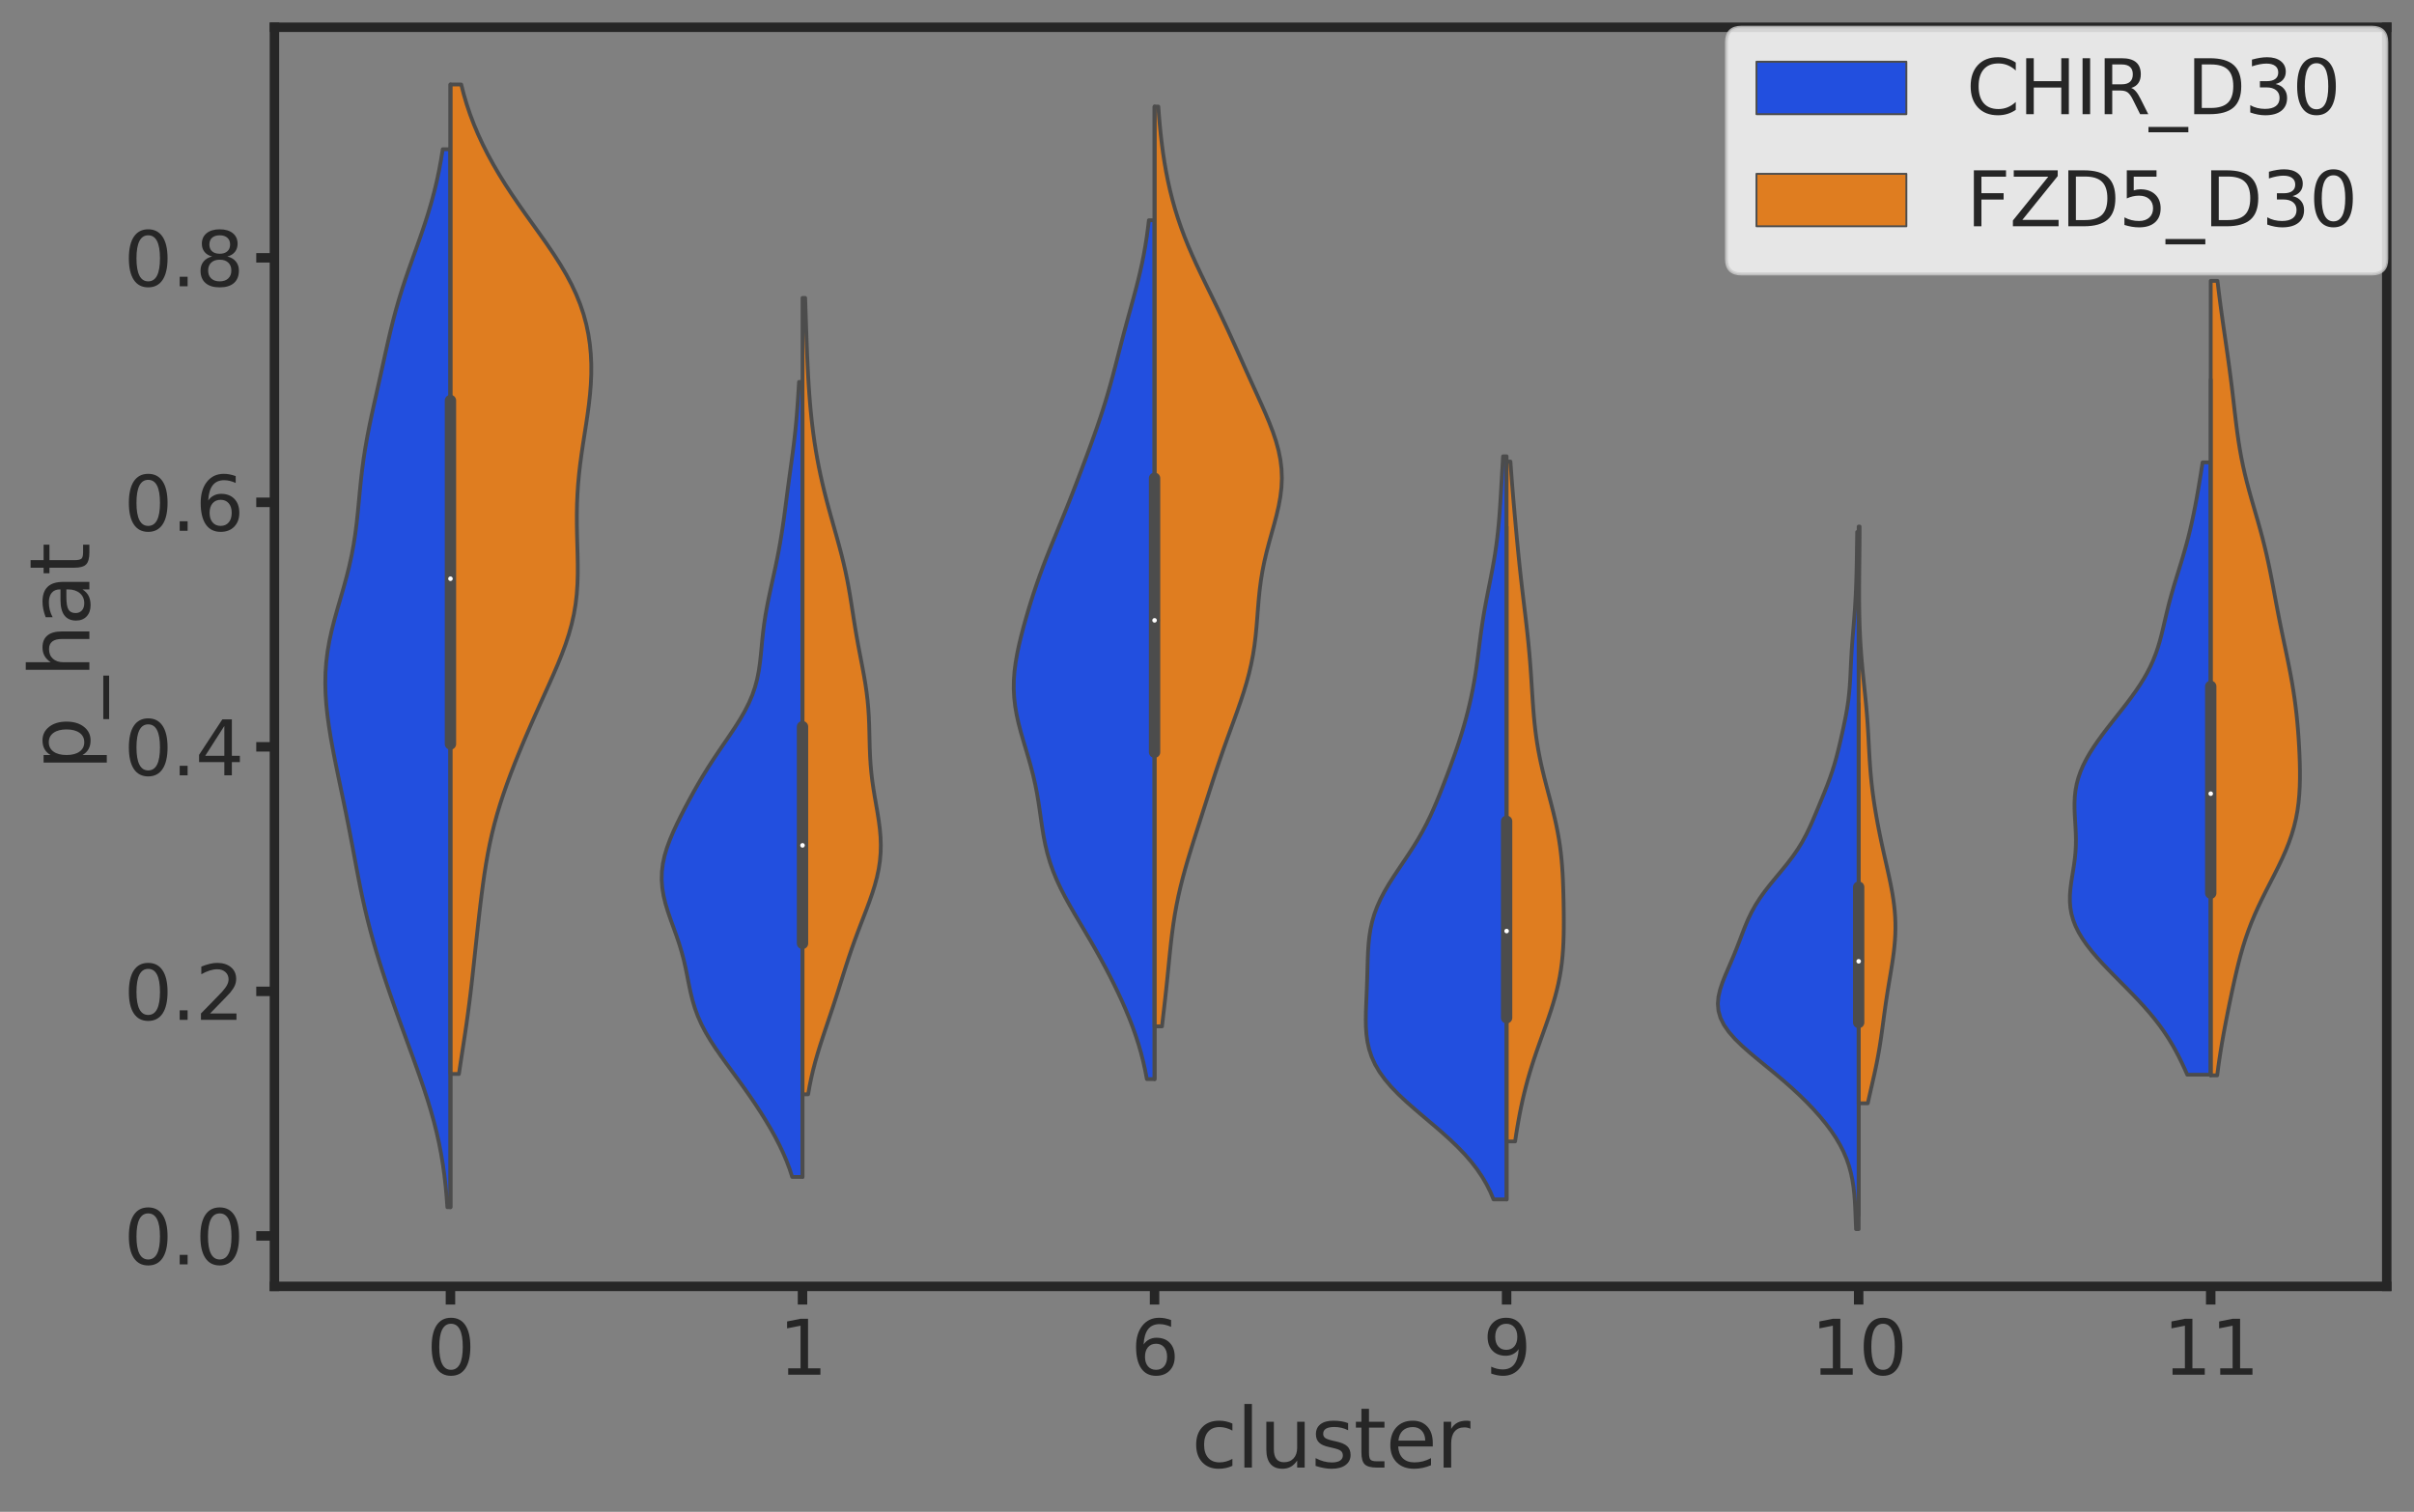 <?xml version="1.0" encoding="utf-8" standalone="no"?>
<!DOCTYPE svg PUBLIC "-//W3C//DTD SVG 1.1//EN"
  "http://www.w3.org/Graphics/SVG/1.1/DTD/svg11.dtd">
<svg xmlns:xlink="http://www.w3.org/1999/xlink" width="637.694pt" height="399.407pt" viewBox="0 0 637.694 399.407" xmlns="http://www.w3.org/2000/svg" version="1.1">
 <rect x="0" y="0" width="637.694" height="399.407" fill="#808080" stroke="none"/>
 <defs>
  <style type="text/css">*{stroke-linejoin: round; stroke-linecap: butt}</style>
 </defs>
 <g id="figure_1">
  <g id="patch_1">
   <path d="M 0 399.407 
L 637.694 399.407 
L 637.694 0 
L 0 0 
L 0 399.407 
z
" style="fill: none"/>
  </g>
  <g id="axes_1">
   <g id="patch_2">
    <path d="M 72.494 339.84 
L 630.494 339.84 
L 630.494 7.2 
L 72.494 7.2 
L 72.494 339.84 
z
" style="fill: none"/>
   </g>
   <g id="matplotlib.axis_1">
    <g id="xtick_1">
     <g id="line2d_1">
      <defs>
       <path id="mcde79ceaa5" d="M 0 0 
L 0 4.8 
" style="stroke: #262626; stroke-width: 2.5"/>
      </defs>
      <g>
       <use xlink:href="#mcde79ceaa5" x="118.994" y="339.84" style="fill: #262626; stroke: #262626; stroke-width: 2.5"/>
      </g>
     </g>
     <g id="text_1">
      <!-- 0 -->
      <g style="fill: #262626" transform="translate(112.695 363.185) scale(0.198 -0.198)">
       <defs>
        <path id="DejaVuSans-30" d="M 2034 4250 
Q 1547 4250 1301 3770 
Q 1056 3291 1056 2328 
Q 1056 1369 1301 889 
Q 1547 409 2034 409 
Q 2525 409 2770 889 
Q 3016 1369 3016 2328 
Q 3016 3291 2770 3770 
Q 2525 4250 2034 4250 
z
M 2034 4750 
Q 2819 4750 3233 4129 
Q 3647 3509 3647 2328 
Q 3647 1150 3233 529 
Q 2819 -91 2034 -91 
Q 1250 -91 836 529 
Q 422 1150 422 2328 
Q 422 3509 836 4129 
Q 1250 4750 2034 4750 
z
" transform="scale(0.016)"/>
       </defs>
       <use xlink:href="#DejaVuSans-30"/>
      </g>
     </g>
    </g>
    <g id="xtick_2">
     <g id="line2d_2">
      <g>
       <use xlink:href="#mcde79ceaa5" x="211.994" y="339.84" style="fill: #262626; stroke: #262626; stroke-width: 2.5"/>
      </g>
     </g>
     <g id="text_2">
      <!-- 1 -->
      <g style="fill: #262626" transform="translate(205.695 363.185) scale(0.198 -0.198)">
       <defs>
        <path id="DejaVuSans-31" d="M 794 531 
L 1825 531 
L 1825 4091 
L 703 3866 
L 703 4441 
L 1819 4666 
L 2450 4666 
L 2450 531 
L 3481 531 
L 3481 0 
L 794 0 
L 794 531 
z
" transform="scale(0.016)"/>
       </defs>
       <use xlink:href="#DejaVuSans-31"/>
      </g>
     </g>
    </g>
    <g id="xtick_3">
     <g id="line2d_3">
      <g>
       <use xlink:href="#mcde79ceaa5" x="304.994" y="339.84" style="fill: #262626; stroke: #262626; stroke-width: 2.5"/>
      </g>
     </g>
     <g id="text_3">
      <!-- 6 -->
      <g style="fill: #262626" transform="translate(298.695 363.185) scale(0.198 -0.198)">
       <defs>
        <path id="DejaVuSans-36" d="M 2113 2584 
Q 1688 2584 1439 2293 
Q 1191 2003 1191 1497 
Q 1191 994 1439 701 
Q 1688 409 2113 409 
Q 2538 409 2786 701 
Q 3034 994 3034 1497 
Q 3034 2003 2786 2293 
Q 2538 2584 2113 2584 
z
M 3366 4563 
L 3366 3988 
Q 3128 4100 2886 4159 
Q 2644 4219 2406 4219 
Q 1781 4219 1451 3797 
Q 1122 3375 1075 2522 
Q 1259 2794 1537 2939 
Q 1816 3084 2150 3084 
Q 2853 3084 3261 2657 
Q 3669 2231 3669 1497 
Q 3669 778 3244 343 
Q 2819 -91 2113 -91 
Q 1303 -91 875 529 
Q 447 1150 447 2328 
Q 447 3434 972 4092 
Q 1497 4750 2381 4750 
Q 2619 4750 2861 4703 
Q 3103 4656 3366 4563 
z
" transform="scale(0.016)"/>
       </defs>
       <use xlink:href="#DejaVuSans-36"/>
      </g>
     </g>
    </g>
    <g id="xtick_4">
     <g id="line2d_4">
      <g>
       <use xlink:href="#mcde79ceaa5" x="397.994" y="339.84" style="fill: #262626; stroke: #262626; stroke-width: 2.5"/>
      </g>
     </g>
     <g id="text_4">
      <!-- 9 -->
      <g style="fill: #262626" transform="translate(391.695 363.185) scale(0.198 -0.198)">
       <defs>
        <path id="DejaVuSans-39" d="M 703 97 
L 703 672 
Q 941 559 1184 500 
Q 1428 441 1663 441 
Q 2288 441 2617 861 
Q 2947 1281 2994 2138 
Q 2813 1869 2534 1725 
Q 2256 1581 1919 1581 
Q 1219 1581 811 2004 
Q 403 2428 403 3163 
Q 403 3881 828 4315 
Q 1253 4750 1959 4750 
Q 2769 4750 3195 4129 
Q 3622 3509 3622 2328 
Q 3622 1225 3098 567 
Q 2575 -91 1691 -91 
Q 1453 -91 1209 -44 
Q 966 3 703 97 
z
M 1959 2075 
Q 2384 2075 2632 2365 
Q 2881 2656 2881 3163 
Q 2881 3666 2632 3958 
Q 2384 4250 1959 4250 
Q 1534 4250 1286 3958 
Q 1038 3666 1038 3163 
Q 1038 2656 1286 2365 
Q 1534 2075 1959 2075 
z
" transform="scale(0.016)"/>
       </defs>
       <use xlink:href="#DejaVuSans-39"/>
      </g>
     </g>
    </g>
    <g id="xtick_5">
     <g id="line2d_5">
      <g>
       <use xlink:href="#mcde79ceaa5" x="490.994" y="339.84" style="fill: #262626; stroke: #262626; stroke-width: 2.5"/>
      </g>
     </g>
     <g id="text_5">
      <!-- 10 -->
      <g style="fill: #262626" transform="translate(478.396 363.185) scale(0.198 -0.198)">
       <use xlink:href="#DejaVuSans-31"/>
       <use xlink:href="#DejaVuSans-30" x="63.623"/>
      </g>
     </g>
    </g>
    <g id="xtick_6">
     <g id="line2d_6">
      <g>
       <use xlink:href="#mcde79ceaa5" x="583.994" y="339.84" style="fill: #262626; stroke: #262626; stroke-width: 2.5"/>
      </g>
     </g>
     <g id="text_6">
      <!-- 11 -->
      <g style="fill: #262626" transform="translate(571.396 363.185) scale(0.198 -0.198)">
       <use xlink:href="#DejaVuSans-31"/>
       <use xlink:href="#DejaVuSans-31" x="63.623"/>
      </g>
     </g>
    </g>
    <g id="text_7">
     <!-- cluster -->
     <g style="fill: #262626" transform="translate(314.765 387.715) scale(0.216 -0.216)">
      <defs>
       <path id="DejaVuSans-63" d="M 3122 3366 
L 3122 2828 
Q 2878 2963 2633 3030 
Q 2388 3097 2138 3097 
Q 1578 3097 1268 2742 
Q 959 2388 959 1747 
Q 959 1106 1268 751 
Q 1578 397 2138 397 
Q 2388 397 2633 464 
Q 2878 531 3122 666 
L 3122 134 
Q 2881 22 2623 -34 
Q 2366 -91 2075 -91 
Q 1284 -91 818 406 
Q 353 903 353 1747 
Q 353 2603 823 3093 
Q 1294 3584 2113 3584 
Q 2378 3584 2631 3529 
Q 2884 3475 3122 3366 
z
" transform="scale(0.016)"/>
       <path id="DejaVuSans-6c" d="M 603 4863 
L 1178 4863 
L 1178 0 
L 603 0 
L 603 4863 
z
" transform="scale(0.016)"/>
       <path id="DejaVuSans-75" d="M 544 1381 
L 544 3500 
L 1119 3500 
L 1119 1403 
Q 1119 906 1312 657 
Q 1506 409 1894 409 
Q 2359 409 2629 706 
Q 2900 1003 2900 1516 
L 2900 3500 
L 3475 3500 
L 3475 0 
L 2900 0 
L 2900 538 
Q 2691 219 2414 64 
Q 2138 -91 1772 -91 
Q 1169 -91 856 284 
Q 544 659 544 1381 
z
M 1991 3584 
L 1991 3584 
z
" transform="scale(0.016)"/>
       <path id="DejaVuSans-73" d="M 2834 3397 
L 2834 2853 
Q 2591 2978 2328 3040 
Q 2066 3103 1784 3103 
Q 1356 3103 1142 2972 
Q 928 2841 928 2578 
Q 928 2378 1081 2264 
Q 1234 2150 1697 2047 
L 1894 2003 
Q 2506 1872 2764 1633 
Q 3022 1394 3022 966 
Q 3022 478 2636 193 
Q 2250 -91 1575 -91 
Q 1294 -91 989 -36 
Q 684 19 347 128 
L 347 722 
Q 666 556 975 473 
Q 1284 391 1588 391 
Q 1994 391 2212 530 
Q 2431 669 2431 922 
Q 2431 1156 2273 1281 
Q 2116 1406 1581 1522 
L 1381 1569 
Q 847 1681 609 1914 
Q 372 2147 372 2553 
Q 372 3047 722 3315 
Q 1072 3584 1716 3584 
Q 2034 3584 2315 3537 
Q 2597 3491 2834 3397 
z
" transform="scale(0.016)"/>
       <path id="DejaVuSans-74" d="M 1172 4494 
L 1172 3500 
L 2356 3500 
L 2356 3053 
L 1172 3053 
L 1172 1153 
Q 1172 725 1289 603 
Q 1406 481 1766 481 
L 2356 481 
L 2356 0 
L 1766 0 
Q 1100 0 847 248 
Q 594 497 594 1153 
L 594 3053 
L 172 3053 
L 172 3500 
L 594 3500 
L 594 4494 
L 1172 4494 
z
" transform="scale(0.016)"/>
       <path id="DejaVuSans-65" d="M 3597 1894 
L 3597 1613 
L 953 1613 
Q 991 1019 1311 708 
Q 1631 397 2203 397 
Q 2534 397 2845 478 
Q 3156 559 3463 722 
L 3463 178 
Q 3153 47 2828 -22 
Q 2503 -91 2169 -91 
Q 1331 -91 842 396 
Q 353 884 353 1716 
Q 353 2575 817 3079 
Q 1281 3584 2069 3584 
Q 2775 3584 3186 3129 
Q 3597 2675 3597 1894 
z
M 3022 2063 
Q 3016 2534 2758 2815 
Q 2500 3097 2075 3097 
Q 1594 3097 1305 2825 
Q 1016 2553 972 2059 
L 3022 2063 
z
" transform="scale(0.016)"/>
       <path id="DejaVuSans-72" d="M 2631 2963 
Q 2534 3019 2420 3045 
Q 2306 3072 2169 3072 
Q 1681 3072 1420 2755 
Q 1159 2438 1159 1844 
L 1159 0 
L 581 0 
L 581 3500 
L 1159 3500 
L 1159 2956 
Q 1341 3275 1631 3429 
Q 1922 3584 2338 3584 
Q 2397 3584 2469 3576 
Q 2541 3569 2628 3553 
L 2631 2963 
z
" transform="scale(0.016)"/>
      </defs>
      <use xlink:href="#DejaVuSans-63"/>
      <use xlink:href="#DejaVuSans-6c" x="54.98"/>
      <use xlink:href="#DejaVuSans-75" x="82.764"/>
      <use xlink:href="#DejaVuSans-73" x="146.143"/>
      <use xlink:href="#DejaVuSans-74" x="198.242"/>
      <use xlink:href="#DejaVuSans-65" x="237.451"/>
      <use xlink:href="#DejaVuSans-72" x="298.975"/>
     </g>
    </g>
   </g>
   <g id="matplotlib.axis_2">
    <g id="ytick_1">
     <g id="line2d_7">
      <defs>
       <path id="mb037e35869" d="M 0 0 
L -4.8 0 
" style="stroke: #262626; stroke-width: 2.5"/>
      </defs>
      <g>
       <use xlink:href="#mb037e35869" x="72.494" y="326.509" style="fill: #262626; stroke: #262626; stroke-width: 2.5"/>
      </g>
     </g>
     <g id="text_8">
      <!-- 0.0 -->
      <g style="fill: #262626" transform="translate(32.706 334.032) scale(0.198 -0.198)">
       <defs>
        <path id="DejaVuSans-2e" d="M 684 794 
L 1344 794 
L 1344 0 
L 684 0 
L 684 794 
z
" transform="scale(0.016)"/>
       </defs>
       <use xlink:href="#DejaVuSans-30"/>
       <use xlink:href="#DejaVuSans-2e" x="63.623"/>
       <use xlink:href="#DejaVuSans-30" x="95.41"/>
      </g>
     </g>
    </g>
    <g id="ytick_2">
     <g id="line2d_8">
      <g>
       <use xlink:href="#mb037e35869" x="72.494" y="261.909" style="fill: #262626; stroke: #262626; stroke-width: 2.5"/>
      </g>
     </g>
     <g id="text_9">
      <!-- 0.2 -->
      <g style="fill: #262626" transform="translate(32.706 269.431) scale(0.198 -0.198)">
       <defs>
        <path id="DejaVuSans-32" d="M 1228 531 
L 3431 531 
L 3431 0 
L 469 0 
L 469 531 
Q 828 903 1448 1529 
Q 2069 2156 2228 2338 
Q 2531 2678 2651 2914 
Q 2772 3150 2772 3378 
Q 2772 3750 2511 3984 
Q 2250 4219 1831 4219 
Q 1534 4219 1204 4116 
Q 875 4013 500 3803 
L 500 4441 
Q 881 4594 1212 4672 
Q 1544 4750 1819 4750 
Q 2544 4750 2975 4387 
Q 3406 4025 3406 3419 
Q 3406 3131 3298 2873 
Q 3191 2616 2906 2266 
Q 2828 2175 2409 1742 
Q 1991 1309 1228 531 
z
" transform="scale(0.016)"/>
       </defs>
       <use xlink:href="#DejaVuSans-30"/>
       <use xlink:href="#DejaVuSans-2e" x="63.623"/>
       <use xlink:href="#DejaVuSans-32" x="95.41"/>
      </g>
     </g>
    </g>
    <g id="ytick_3">
     <g id="line2d_9">
      <g>
       <use xlink:href="#mb037e35869" x="72.494" y="197.308" style="fill: #262626; stroke: #262626; stroke-width: 2.5"/>
      </g>
     </g>
     <g id="text_10">
      <!-- 0.4 -->
      <g style="fill: #262626" transform="translate(32.706 204.831) scale(0.198 -0.198)">
       <defs>
        <path id="DejaVuSans-34" d="M 2419 4116 
L 825 1625 
L 2419 1625 
L 2419 4116 
z
M 2253 4666 
L 3047 4666 
L 3047 1625 
L 3713 1625 
L 3713 1100 
L 3047 1100 
L 3047 0 
L 2419 0 
L 2419 1100 
L 313 1100 
L 313 1709 
L 2253 4666 
z
" transform="scale(0.016)"/>
       </defs>
       <use xlink:href="#DejaVuSans-30"/>
       <use xlink:href="#DejaVuSans-2e" x="63.623"/>
       <use xlink:href="#DejaVuSans-34" x="95.41"/>
      </g>
     </g>
    </g>
    <g id="ytick_4">
     <g id="line2d_10">
      <g>
       <use xlink:href="#mb037e35869" x="72.494" y="132.708" style="fill: #262626; stroke: #262626; stroke-width: 2.5"/>
      </g>
     </g>
     <g id="text_11">
      <!-- 0.6 -->
      <g style="fill: #262626" transform="translate(32.706 140.23) scale(0.198 -0.198)">
       <use xlink:href="#DejaVuSans-30"/>
       <use xlink:href="#DejaVuSans-2e" x="63.623"/>
       <use xlink:href="#DejaVuSans-36" x="95.41"/>
      </g>
     </g>
    </g>
    <g id="ytick_5">
     <g id="line2d_11">
      <g>
       <use xlink:href="#mb037e35869" x="72.494" y="68.107" style="fill: #262626; stroke: #262626; stroke-width: 2.5"/>
      </g>
     </g>
     <g id="text_12">
      <!-- 0.8 -->
      <g style="fill: #262626" transform="translate(32.706 75.63) scale(0.198 -0.198)">
       <defs>
        <path id="DejaVuSans-38" d="M 2034 2216 
Q 1584 2216 1326 1975 
Q 1069 1734 1069 1313 
Q 1069 891 1326 650 
Q 1584 409 2034 409 
Q 2484 409 2743 651 
Q 3003 894 3003 1313 
Q 3003 1734 2745 1975 
Q 2488 2216 2034 2216 
z
M 1403 2484 
Q 997 2584 770 2862 
Q 544 3141 544 3541 
Q 544 4100 942 4425 
Q 1341 4750 2034 4750 
Q 2731 4750 3128 4425 
Q 3525 4100 3525 3541 
Q 3525 3141 3298 2862 
Q 3072 2584 2669 2484 
Q 3125 2378 3379 2068 
Q 3634 1759 3634 1313 
Q 3634 634 3220 271 
Q 2806 -91 2034 -91 
Q 1263 -91 848 271 
Q 434 634 434 1313 
Q 434 1759 690 2068 
Q 947 2378 1403 2484 
z
M 1172 3481 
Q 1172 3119 1398 2916 
Q 1625 2713 2034 2713 
Q 2441 2713 2670 2916 
Q 2900 3119 2900 3481 
Q 2900 3844 2670 4047 
Q 2441 4250 2034 4250 
Q 1625 4250 1398 4047 
Q 1172 3844 1172 3481 
z
" transform="scale(0.016)"/>
       </defs>
       <use xlink:href="#DejaVuSans-30"/>
       <use xlink:href="#DejaVuSans-2e" x="63.623"/>
       <use xlink:href="#DejaVuSans-38" x="95.41"/>
      </g>
     </g>
    </g>
    <g id="text_13">
     <!-- p_hat -->
     <g style="fill: #262626" transform="translate(23.613 203.473) rotate(-90) scale(0.216 -0.216)">
      <defs>
       <path id="DejaVuSans-70" d="M 1159 525 
L 1159 -1331 
L 581 -1331 
L 581 3500 
L 1159 3500 
L 1159 2969 
Q 1341 3281 1617 3432 
Q 1894 3584 2278 3584 
Q 2916 3584 3314 3078 
Q 3713 2572 3713 1747 
Q 3713 922 3314 415 
Q 2916 -91 2278 -91 
Q 1894 -91 1617 61 
Q 1341 213 1159 525 
z
M 3116 1747 
Q 3116 2381 2855 2742 
Q 2594 3103 2138 3103 
Q 1681 3103 1420 2742 
Q 1159 2381 1159 1747 
Q 1159 1113 1420 752 
Q 1681 391 2138 391 
Q 2594 391 2855 752 
Q 3116 1113 3116 1747 
z
" transform="scale(0.016)"/>
       <path id="DejaVuSans-5f" d="M 3263 -1063 
L 3263 -1509 
L -63 -1509 
L -63 -1063 
L 3263 -1063 
z
" transform="scale(0.016)"/>
       <path id="DejaVuSans-68" d="M 3513 2113 
L 3513 0 
L 2938 0 
L 2938 2094 
Q 2938 2591 2744 2837 
Q 2550 3084 2163 3084 
Q 1697 3084 1428 2787 
Q 1159 2491 1159 1978 
L 1159 0 
L 581 0 
L 581 4863 
L 1159 4863 
L 1159 2956 
Q 1366 3272 1645 3428 
Q 1925 3584 2291 3584 
Q 2894 3584 3203 3211 
Q 3513 2838 3513 2113 
z
" transform="scale(0.016)"/>
       <path id="DejaVuSans-61" d="M 2194 1759 
Q 1497 1759 1228 1600 
Q 959 1441 959 1056 
Q 959 750 1161 570 
Q 1363 391 1709 391 
Q 2188 391 2477 730 
Q 2766 1069 2766 1631 
L 2766 1759 
L 2194 1759 
z
M 3341 1997 
L 3341 0 
L 2766 0 
L 2766 531 
Q 2569 213 2275 61 
Q 1981 -91 1556 -91 
Q 1019 -91 701 211 
Q 384 513 384 1019 
Q 384 1609 779 1909 
Q 1175 2209 1959 2209 
L 2766 2209 
L 2766 2266 
Q 2766 2663 2505 2880 
Q 2244 3097 1772 3097 
Q 1472 3097 1187 3025 
Q 903 2953 641 2809 
L 641 3341 
Q 956 3463 1253 3523 
Q 1550 3584 1831 3584 
Q 2591 3584 2966 3190 
Q 3341 2797 3341 1997 
z
" transform="scale(0.016)"/>
      </defs>
      <use xlink:href="#DejaVuSans-70"/>
      <use xlink:href="#DejaVuSans-5f" x="63.477"/>
      <use xlink:href="#DejaVuSans-68" x="113.477"/>
      <use xlink:href="#DejaVuSans-61" x="176.855"/>
      <use xlink:href="#DejaVuSans-74" x="238.135"/>
     </g>
    </g>
   </g>
   <g id="patch_3">
    <path d="M 118.994 326.509 
L 118.994 326.509 
L 118.994 326.509 
L 118.994 326.509 
z
" clip-path="url(#p4475e20581)" style="fill: #224fdf; stroke: #4c4c4c; stroke-width: 0.5; stroke-linejoin: miter"/>
   </g>
   <g id="PolyCollection_1">
    <defs>
     <path id="m9d92a847ef" d="M 118.994 -80.475 
L 118.177 -80.475 
L 117.968 -83.298 
L 117.708 -86.121 
L 117.386 -88.945 
L 116.994 -91.768 
L 116.525 -94.591 
L 115.976 -97.415 
L 115.344 -100.238 
L 114.631 -103.061 
L 113.842 -105.885 
L 112.986 -108.708 
L 112.072 -111.531 
L 111.111 -114.355 
L 110.117 -117.178 
L 109.1 -120.001 
L 108.07 -122.825 
L 107.037 -125.648 
L 106.007 -128.471 
L 104.988 -131.295 
L 103.984 -134.118 
L 102.999 -136.941 
L 102.037 -139.765 
L 101.104 -142.588 
L 100.203 -145.411 
L 99.341 -148.234 
L 98.522 -151.058 
L 97.749 -153.881 
L 97.027 -156.704 
L 96.353 -159.528 
L 95.725 -162.351 
L 95.136 -165.174 
L 94.578 -167.998 
L 94.04 -170.821 
L 93.511 -173.644 
L 92.981 -176.468 
L 92.441 -179.291 
L 91.887 -182.114 
L 91.317 -184.938 
L 90.734 -187.761 
L 90.141 -190.584 
L 89.547 -193.408 
L 88.961 -196.231 
L 88.391 -199.054 
L 87.849 -201.878 
L 87.345 -204.701 
L 86.894 -207.524 
L 86.509 -210.348 
L 86.208 -213.171 
L 86.008 -215.994 
L 85.927 -218.817 
L 85.981 -221.641 
L 86.18 -224.464 
L 86.529 -227.287 
L 87.021 -230.111 
L 87.64 -232.934 
L 88.362 -235.757 
L 89.152 -238.581 
L 89.974 -241.404 
L 90.789 -244.227 
L 91.562 -247.051 
L 92.268 -249.874 
L 92.887 -252.697 
L 93.413 -255.521 
L 93.85 -258.344 
L 94.211 -261.167 
L 94.515 -263.991 
L 94.788 -266.814 
L 95.055 -269.637 
L 95.34 -272.461 
L 95.664 -275.284 
L 96.039 -278.107 
L 96.475 -280.931 
L 96.97 -283.754 
L 97.518 -286.577 
L 98.108 -289.401 
L 98.727 -292.224 
L 99.359 -295.047 
L 99.993 -297.87 
L 100.623 -300.694 
L 101.247 -303.517 
L 101.87 -306.34 
L 102.505 -309.164 
L 103.164 -311.987 
L 103.864 -314.81 
L 104.617 -317.634 
L 105.432 -320.457 
L 106.31 -323.28 
L 107.246 -326.104 
L 108.226 -328.927 
L 109.233 -331.75 
L 110.245 -334.574 
L 111.24 -337.397 
L 112.198 -340.22 
L 113.101 -343.044 
L 113.937 -345.867 
L 114.696 -348.69 
L 115.376 -351.514 
L 115.977 -354.337 
L 116.501 -357.16 
L 116.954 -359.984 
L 118.994 -359.984 
L 118.994 -359.984 
L 118.994 -357.16 
L 118.994 -354.337 
L 118.994 -351.514 
L 118.994 -348.69 
L 118.994 -345.867 
L 118.994 -343.044 
L 118.994 -340.22 
L 118.994 -337.397 
L 118.994 -334.574 
L 118.994 -331.75 
L 118.994 -328.927 
L 118.994 -326.104 
L 118.994 -323.28 
L 118.994 -320.457 
L 118.994 -317.634 
L 118.994 -314.81 
L 118.994 -311.987 
L 118.994 -309.164 
L 118.994 -306.34 
L 118.994 -303.517 
L 118.994 -300.694 
L 118.994 -297.87 
L 118.994 -295.047 
L 118.994 -292.224 
L 118.994 -289.401 
L 118.994 -286.577 
L 118.994 -283.754 
L 118.994 -280.931 
L 118.994 -278.107 
L 118.994 -275.284 
L 118.994 -272.461 
L 118.994 -269.637 
L 118.994 -266.814 
L 118.994 -263.991 
L 118.994 -261.167 
L 118.994 -258.344 
L 118.994 -255.521 
L 118.994 -252.697 
L 118.994 -249.874 
L 118.994 -247.051 
L 118.994 -244.227 
L 118.994 -241.404 
L 118.994 -238.581 
L 118.994 -235.757 
L 118.994 -232.934 
L 118.994 -230.111 
L 118.994 -227.287 
L 118.994 -224.464 
L 118.994 -221.641 
L 118.994 -218.817 
L 118.994 -215.994 
L 118.994 -213.171 
L 118.994 -210.348 
L 118.994 -207.524 
L 118.994 -204.701 
L 118.994 -201.878 
L 118.994 -199.054 
L 118.994 -196.231 
L 118.994 -193.408 
L 118.994 -190.584 
L 118.994 -187.761 
L 118.994 -184.938 
L 118.994 -182.114 
L 118.994 -179.291 
L 118.994 -176.468 
L 118.994 -173.644 
L 118.994 -170.821 
L 118.994 -167.998 
L 118.994 -165.174 
L 118.994 -162.351 
L 118.994 -159.528 
L 118.994 -156.704 
L 118.994 -153.881 
L 118.994 -151.058 
L 118.994 -148.234 
L 118.994 -145.411 
L 118.994 -142.588 
L 118.994 -139.765 
L 118.994 -136.941 
L 118.994 -134.118 
L 118.994 -131.295 
L 118.994 -128.471 
L 118.994 -125.648 
L 118.994 -122.825 
L 118.994 -120.001 
L 118.994 -117.178 
L 118.994 -114.355 
L 118.994 -111.531 
L 118.994 -108.708 
L 118.994 -105.885 
L 118.994 -103.061 
L 118.994 -100.238 
L 118.994 -97.415 
L 118.994 -94.591 
L 118.994 -91.768 
L 118.994 -88.945 
L 118.994 -86.121 
L 118.994 -83.298 
L 118.994 -80.475 
z
" style="stroke: #4c4c4c"/>
    </defs>
    <g clip-path="url(#p4475e20581)">
     <use xlink:href="#m9d92a847ef" x="0" y="399.407" style="fill: #224fdf; stroke: #4c4c4c"/>
    </g>
   </g>
   <g id="patch_4">
    <path d="M 118.994 326.509 
L 118.994 326.509 
L 118.994 326.509 
L 118.994 326.509 
z
" clip-path="url(#p4475e20581)" style="fill: #df7d20; stroke: #4c4c4c; stroke-width: 0.5; stroke-linejoin: miter"/>
   </g>
   <g id="PolyCollection_2">
    <defs>
     <path id="m519f36da3a" d="M 121.241 -115.687 
L 118.994 -115.687 
L 118.994 -118.328 
L 118.994 -120.968 
L 118.994 -123.608 
L 118.994 -126.249 
L 118.994 -128.889 
L 118.994 -131.53 
L 118.994 -134.17 
L 118.994 -136.81 
L 118.994 -139.451 
L 118.994 -142.091 
L 118.994 -144.732 
L 118.994 -147.372 
L 118.994 -150.013 
L 118.994 -152.653 
L 118.994 -155.293 
L 118.994 -157.934 
L 118.994 -160.574 
L 118.994 -163.215 
L 118.994 -165.855 
L 118.994 -168.495 
L 118.994 -171.136 
L 118.994 -173.776 
L 118.994 -176.417 
L 118.994 -179.057 
L 118.994 -181.697 
L 118.994 -184.338 
L 118.994 -186.978 
L 118.994 -189.619 
L 118.994 -192.259 
L 118.994 -194.899 
L 118.994 -197.54 
L 118.994 -200.18 
L 118.994 -202.821 
L 118.994 -205.461 
L 118.994 -208.101 
L 118.994 -210.742 
L 118.994 -213.382 
L 118.994 -216.023 
L 118.994 -218.663 
L 118.994 -221.303 
L 118.994 -223.944 
L 118.994 -226.584 
L 118.994 -229.225 
L 118.994 -231.865 
L 118.994 -234.506 
L 118.994 -237.146 
L 118.994 -239.786 
L 118.994 -242.427 
L 118.994 -245.067 
L 118.994 -247.708 
L 118.994 -250.348 
L 118.994 -252.988 
L 118.994 -255.629 
L 118.994 -258.269 
L 118.994 -260.91 
L 118.994 -263.55 
L 118.994 -266.19 
L 118.994 -268.831 
L 118.994 -271.471 
L 118.994 -274.112 
L 118.994 -276.752 
L 118.994 -279.392 
L 118.994 -282.033 
L 118.994 -284.673 
L 118.994 -287.314 
L 118.994 -289.954 
L 118.994 -292.594 
L 118.994 -295.235 
L 118.994 -297.875 
L 118.994 -300.516 
L 118.994 -303.156 
L 118.994 -305.796 
L 118.994 -308.437 
L 118.994 -311.077 
L 118.994 -313.718 
L 118.994 -316.358 
L 118.994 -318.999 
L 118.994 -321.639 
L 118.994 -324.279 
L 118.994 -326.92 
L 118.994 -329.56 
L 118.994 -332.201 
L 118.994 -334.841 
L 118.994 -337.481 
L 118.994 -340.122 
L 118.994 -342.762 
L 118.994 -345.403 
L 118.994 -348.043 
L 118.994 -350.683 
L 118.994 -353.324 
L 118.994 -355.964 
L 118.994 -358.605 
L 118.994 -361.245 
L 118.994 -363.885 
L 118.994 -366.526 
L 118.994 -369.166 
L 118.994 -371.807 
L 118.994 -374.447 
L 118.994 -377.087 
L 121.845 -377.087 
L 121.845 -377.087 
L 122.52 -374.447 
L 123.301 -371.807 
L 124.192 -369.166 
L 125.194 -366.526 
L 126.308 -363.885 
L 127.534 -361.245 
L 128.868 -358.605 
L 130.308 -355.964 
L 131.852 -353.324 
L 133.492 -350.683 
L 135.22 -348.043 
L 137.022 -345.403 
L 138.88 -342.762 
L 140.77 -340.122 
L 142.662 -337.481 
L 144.522 -334.841 
L 146.314 -332.201 
L 148.006 -329.56 
L 149.567 -326.92 
L 150.975 -324.279 
L 152.214 -321.639 
L 153.277 -318.999 
L 154.164 -316.358 
L 154.878 -313.718 
L 155.428 -311.077 
L 155.824 -308.437 
L 156.076 -305.796 
L 156.194 -303.156 
L 156.189 -300.516 
L 156.074 -297.875 
L 155.862 -295.235 
L 155.572 -292.594 
L 155.219 -289.954 
L 154.827 -287.314 
L 154.414 -284.673 
L 154.003 -282.033 
L 153.613 -279.392 
L 153.259 -276.752 
L 152.957 -274.112 
L 152.715 -271.471 
L 152.538 -268.831 
L 152.427 -266.19 
L 152.379 -263.55 
L 152.384 -260.91 
L 152.429 -258.269 
L 152.499 -255.629 
L 152.57 -252.988 
L 152.619 -250.348 
L 152.617 -247.708 
L 152.539 -245.067 
L 152.357 -242.427 
L 152.051 -239.786 
L 151.604 -237.146 
L 151.012 -234.506 
L 150.277 -231.865 
L 149.411 -229.225 
L 148.432 -226.584 
L 147.364 -223.944 
L 146.231 -221.303 
L 145.059 -218.663 
L 143.868 -216.023 
L 142.674 -213.382 
L 141.49 -210.742 
L 140.322 -208.101 
L 139.176 -205.461 
L 138.056 -202.821 
L 136.964 -200.18 
L 135.905 -197.54 
L 134.884 -194.899 
L 133.909 -192.259 
L 132.985 -189.619 
L 132.123 -186.978 
L 131.326 -184.338 
L 130.601 -181.697 
L 129.947 -179.057 
L 129.363 -176.417 
L 128.844 -173.776 
L 128.382 -171.136 
L 127.968 -168.495 
L 127.592 -165.855 
L 127.244 -163.215 
L 126.918 -160.574 
L 126.607 -157.934 
L 126.308 -155.293 
L 126.016 -152.653 
L 125.73 -150.013 
L 125.448 -147.372 
L 125.165 -144.732 
L 124.878 -142.091 
L 124.582 -139.451 
L 124.272 -136.81 
L 123.944 -134.17 
L 123.595 -131.53 
L 123.226 -128.889 
L 122.838 -126.249 
L 122.438 -123.608 
L 122.032 -120.968 
L 121.63 -118.328 
L 121.241 -115.687 
z
" style="stroke: #4c4c4c"/>
    </defs>
    <g clip-path="url(#p4475e20581)">
     <use xlink:href="#m519f36da3a" x="0" y="399.407" style="fill: #df7d20; stroke: #4c4c4c"/>
    </g>
   </g>
   <g id="PolyCollection_3">
    <defs>
     <path id="m14964e736f" d="M 211.994 -88.481 
L 209.266 -88.481 
L 208.574 -90.603 
L 207.774 -92.724 
L 206.868 -94.846 
L 205.862 -96.968 
L 204.763 -99.089 
L 203.58 -101.211 
L 202.322 -103.332 
L 200.998 -105.454 
L 199.615 -107.575 
L 198.176 -109.697 
L 196.689 -111.818 
L 195.163 -113.94 
L 193.611 -116.061 
L 192.056 -118.183 
L 190.524 -120.304 
L 189.05 -122.426 
L 187.668 -124.547 
L 186.41 -126.669 
L 185.302 -128.79 
L 184.357 -130.912 
L 183.574 -133.034 
L 182.937 -135.155 
L 182.416 -137.277 
L 181.97 -139.398 
L 181.553 -141.52 
L 181.122 -143.641 
L 180.639 -145.763 
L 180.079 -147.884 
L 179.437 -150.006 
L 178.722 -152.127 
L 177.96 -154.249 
L 177.19 -156.37 
L 176.459 -158.492 
L 175.813 -160.613 
L 175.297 -162.735 
L 174.948 -164.856 
L 174.794 -166.978 
L 174.846 -169.1 
L 175.107 -171.221 
L 175.565 -173.343 
L 176.198 -175.464 
L 176.979 -177.586 
L 177.877 -179.707 
L 178.862 -181.829 
L 179.909 -183.95 
L 181.002 -186.072 
L 182.132 -188.193 
L 183.298 -190.315 
L 184.506 -192.436 
L 185.764 -194.558 
L 187.078 -196.679 
L 188.45 -198.801 
L 189.869 -200.922 
L 191.318 -203.044 
L 192.769 -205.166 
L 194.183 -207.287 
L 195.522 -209.409 
L 196.744 -211.53 
L 197.819 -213.652 
L 198.725 -215.773 
L 199.456 -217.895 
L 200.019 -220.016 
L 200.439 -222.138 
L 200.748 -224.259 
L 200.984 -226.381 
L 201.186 -228.502 
L 201.39 -230.624 
L 201.622 -232.745 
L 201.899 -234.867 
L 202.228 -236.988 
L 202.607 -239.11 
L 203.028 -241.232 
L 203.478 -243.353 
L 203.944 -245.475 
L 204.411 -247.596 
L 204.868 -249.718 
L 205.306 -251.839 
L 205.718 -253.961 
L 206.101 -256.082 
L 206.453 -258.204 
L 206.779 -260.325 
L 207.081 -262.447 
L 207.367 -264.568 
L 207.643 -266.69 
L 207.919 -268.811 
L 208.198 -270.933 
L 208.483 -273.054 
L 208.774 -275.176 
L 209.067 -277.298 
L 209.354 -279.419 
L 209.629 -281.541 
L 209.884 -283.662 
L 210.116 -285.784 
L 210.322 -287.905 
L 210.504 -290.027 
L 210.666 -292.148 
L 210.813 -294.27 
L 210.949 -296.391 
L 211.079 -298.513 
L 211.994 -298.513 
L 211.994 -298.513 
L 211.994 -296.391 
L 211.994 -294.27 
L 211.994 -292.148 
L 211.994 -290.027 
L 211.994 -287.905 
L 211.994 -285.784 
L 211.994 -283.662 
L 211.994 -281.541 
L 211.994 -279.419 
L 211.994 -277.298 
L 211.994 -275.176 
L 211.994 -273.054 
L 211.994 -270.933 
L 211.994 -268.811 
L 211.994 -266.69 
L 211.994 -264.568 
L 211.994 -262.447 
L 211.994 -260.325 
L 211.994 -258.204 
L 211.994 -256.082 
L 211.994 -253.961 
L 211.994 -251.839 
L 211.994 -249.718 
L 211.994 -247.596 
L 211.994 -245.475 
L 211.994 -243.353 
L 211.994 -241.232 
L 211.994 -239.11 
L 211.994 -236.988 
L 211.994 -234.867 
L 211.994 -232.745 
L 211.994 -230.624 
L 211.994 -228.502 
L 211.994 -226.381 
L 211.994 -224.259 
L 211.994 -222.138 
L 211.994 -220.016 
L 211.994 -217.895 
L 211.994 -215.773 
L 211.994 -213.652 
L 211.994 -211.53 
L 211.994 -209.409 
L 211.994 -207.287 
L 211.994 -205.166 
L 211.994 -203.044 
L 211.994 -200.922 
L 211.994 -198.801 
L 211.994 -196.679 
L 211.994 -194.558 
L 211.994 -192.436 
L 211.994 -190.315 
L 211.994 -188.193 
L 211.994 -186.072 
L 211.994 -183.95 
L 211.994 -181.829 
L 211.994 -179.707 
L 211.994 -177.586 
L 211.994 -175.464 
L 211.994 -173.343 
L 211.994 -171.221 
L 211.994 -169.1 
L 211.994 -166.978 
L 211.994 -164.856 
L 211.994 -162.735 
L 211.994 -160.613 
L 211.994 -158.492 
L 211.994 -156.37 
L 211.994 -154.249 
L 211.994 -152.127 
L 211.994 -150.006 
L 211.994 -147.884 
L 211.994 -145.763 
L 211.994 -143.641 
L 211.994 -141.52 
L 211.994 -139.398 
L 211.994 -137.277 
L 211.994 -135.155 
L 211.994 -133.034 
L 211.994 -130.912 
L 211.994 -128.79 
L 211.994 -126.669 
L 211.994 -124.547 
L 211.994 -122.426 
L 211.994 -120.304 
L 211.994 -118.183 
L 211.994 -116.061 
L 211.994 -113.94 
L 211.994 -111.818 
L 211.994 -109.697 
L 211.994 -107.575 
L 211.994 -105.454 
L 211.994 -103.332 
L 211.994 -101.211 
L 211.994 -99.089 
L 211.994 -96.968 
L 211.994 -94.846 
L 211.994 -92.724 
L 211.994 -90.603 
L 211.994 -88.481 
z
" style="stroke: #4c4c4c"/>
    </defs>
    <g clip-path="url(#p4475e20581)">
     <use xlink:href="#m14964e736f" x="0" y="399.407" style="fill: #224fdf; stroke: #4c4c4c"/>
    </g>
   </g>
   <g id="PolyCollection_4">
    <defs>
     <path id="m860a06633c" d="M 213.486 -110.315 
L 211.994 -110.315 
L 211.994 -112.44 
L 211.994 -114.565 
L 211.994 -116.69 
L 211.994 -118.816 
L 211.994 -120.941 
L 211.994 -123.066 
L 211.994 -125.191 
L 211.994 -127.316 
L 211.994 -129.441 
L 211.994 -131.566 
L 211.994 -133.691 
L 211.994 -135.816 
L 211.994 -137.941 
L 211.994 -140.066 
L 211.994 -142.192 
L 211.994 -144.317 
L 211.994 -146.442 
L 211.994 -148.567 
L 211.994 -150.692 
L 211.994 -152.817 
L 211.994 -154.942 
L 211.994 -157.067 
L 211.994 -159.192 
L 211.994 -161.317 
L 211.994 -163.442 
L 211.994 -165.568 
L 211.994 -167.693 
L 211.994 -169.818 
L 211.994 -171.943 
L 211.994 -174.068 
L 211.994 -176.193 
L 211.994 -178.318 
L 211.994 -180.443 
L 211.994 -182.568 
L 211.994 -184.693 
L 211.994 -186.818 
L 211.994 -188.944 
L 211.994 -191.069 
L 211.994 -193.194 
L 211.994 -195.319 
L 211.994 -197.444 
L 211.994 -199.569 
L 211.994 -201.694 
L 211.994 -203.819 
L 211.994 -205.944 
L 211.994 -208.069 
L 211.994 -210.194 
L 211.994 -212.32 
L 211.994 -214.445 
L 211.994 -216.57 
L 211.994 -218.695 
L 211.994 -220.82 
L 211.994 -222.945 
L 211.994 -225.07 
L 211.994 -227.195 
L 211.994 -229.32 
L 211.994 -231.445 
L 211.994 -233.57 
L 211.994 -235.696 
L 211.994 -237.821 
L 211.994 -239.946 
L 211.994 -242.071 
L 211.994 -244.196 
L 211.994 -246.321 
L 211.994 -248.446 
L 211.994 -250.571 
L 211.994 -252.696 
L 211.994 -254.821 
L 211.994 -256.946 
L 211.994 -259.072 
L 211.994 -261.197 
L 211.994 -263.322 
L 211.994 -265.447 
L 211.994 -267.572 
L 211.994 -269.697 
L 211.994 -271.822 
L 211.994 -273.947 
L 211.994 -276.072 
L 211.994 -278.197 
L 211.994 -280.322 
L 211.994 -282.448 
L 211.994 -284.573 
L 211.994 -286.698 
L 211.994 -288.823 
L 211.994 -290.948 
L 211.994 -293.073 
L 211.994 -295.198 
L 211.994 -297.323 
L 211.994 -299.448 
L 211.994 -301.573 
L 211.994 -303.698 
L 211.994 -305.824 
L 211.994 -307.949 
L 211.994 -310.074 
L 211.994 -312.199 
L 211.994 -314.324 
L 211.994 -316.449 
L 211.994 -318.574 
L 211.994 -320.699 
L 212.693 -320.699 
L 212.693 -320.699 
L 212.765 -318.574 
L 212.836 -316.449 
L 212.907 -314.324 
L 212.979 -312.199 
L 213.053 -310.074 
L 213.13 -307.949 
L 213.214 -305.824 
L 213.305 -303.698 
L 213.407 -301.573 
L 213.521 -299.448 
L 213.651 -297.323 
L 213.798 -295.198 
L 213.966 -293.073 
L 214.156 -290.948 
L 214.371 -288.823 
L 214.614 -286.698 
L 214.886 -284.573 
L 215.189 -282.448 
L 215.526 -280.322 
L 215.897 -278.197 
L 216.303 -276.072 
L 216.745 -273.947 
L 217.221 -271.822 
L 217.729 -269.697 
L 218.266 -267.572 
L 218.829 -265.447 
L 219.412 -263.322 
L 220.008 -261.197 
L 220.608 -259.072 
L 221.204 -256.946 
L 221.784 -254.821 
L 222.339 -252.696 
L 222.861 -250.571 
L 223.344 -248.446 
L 223.785 -246.321 
L 224.186 -244.196 
L 224.554 -242.071 
L 224.896 -239.946 
L 225.227 -237.821 
L 225.558 -235.696 
L 225.899 -233.57 
L 226.26 -231.445 
L 226.641 -229.32 
L 227.042 -227.195 
L 227.452 -225.07 
L 227.86 -222.945 
L 228.251 -220.82 
L 228.608 -218.695 
L 228.918 -216.57 
L 229.172 -214.445 
L 229.367 -212.32 
L 229.505 -210.194 
L 229.596 -208.069 
L 229.656 -205.944 
L 229.704 -203.819 
L 229.761 -201.694 
L 229.847 -199.569 
L 229.98 -197.444 
L 230.169 -195.319 
L 230.418 -193.194 
L 230.724 -191.069 
L 231.071 -188.944 
L 231.442 -186.818 
L 231.809 -184.693 
L 232.144 -182.568 
L 232.419 -180.443 
L 232.605 -178.318 
L 232.681 -176.193 
L 232.63 -174.068 
L 232.443 -171.943 
L 232.121 -169.818 
L 231.669 -167.693 
L 231.102 -165.568 
L 230.438 -163.442 
L 229.699 -161.317 
L 228.911 -159.192 
L 228.096 -157.067 
L 227.277 -154.942 
L 226.469 -152.817 
L 225.687 -150.692 
L 224.934 -148.567 
L 224.212 -146.442 
L 223.517 -144.317 
L 222.84 -142.192 
L 222.171 -140.066 
L 221.5 -137.941 
L 220.821 -135.816 
L 220.129 -133.691 
L 219.423 -131.566 
L 218.708 -129.441 
L 217.992 -127.316 
L 217.285 -125.191 
L 216.599 -123.066 
L 215.947 -120.941 
L 215.34 -118.816 
L 214.786 -116.69 
L 214.291 -114.565 
L 213.858 -112.44 
L 213.486 -110.315 
z
" style="stroke: #4c4c4c"/>
    </defs>
    <g clip-path="url(#p4475e20581)">
     <use xlink:href="#m860a06633c" x="0" y="399.407" style="fill: #df7d20; stroke: #4c4c4c"/>
    </g>
   </g>
   <g id="PolyCollection_5">
    <defs>
     <path id="m2c603af619" d="M 304.994 -114.318 
L 302.96 -114.318 
L 302.523 -116.61 
L 302.014 -118.902 
L 301.43 -121.194 
L 300.769 -123.486 
L 300.03 -125.778 
L 299.216 -128.07 
L 298.332 -130.362 
L 297.383 -132.654 
L 296.375 -134.946 
L 295.314 -137.238 
L 294.205 -139.53 
L 293.05 -141.822 
L 291.85 -144.114 
L 290.606 -146.406 
L 289.322 -148.698 
L 288 -150.99 
L 286.652 -153.282 
L 285.292 -155.574 
L 283.939 -157.866 
L 282.618 -160.158 
L 281.356 -162.45 
L 280.18 -164.742 
L 279.112 -167.034 
L 278.17 -169.326 
L 277.363 -171.617 
L 276.689 -173.909 
L 276.136 -176.201 
L 275.685 -178.493 
L 275.308 -180.785 
L 274.973 -183.077 
L 274.648 -185.369 
L 274.303 -187.661 
L 273.912 -189.953 
L 273.459 -192.245 
L 272.936 -194.537 
L 272.345 -196.829 
L 271.699 -199.121 
L 271.018 -201.413 
L 270.332 -203.705 
L 269.672 -205.997 
L 269.07 -208.289 
L 268.56 -210.581 
L 268.166 -212.873 
L 267.907 -215.165 
L 267.794 -217.457 
L 267.826 -219.749 
L 267.995 -222.041 
L 268.288 -224.333 
L 268.685 -226.625 
L 269.166 -228.917 
L 269.713 -231.209 
L 270.308 -233.501 
L 270.943 -235.793 
L 271.61 -238.085 
L 272.309 -240.377 
L 273.042 -242.669 
L 273.811 -244.961 
L 274.618 -247.253 
L 275.463 -249.544 
L 276.343 -251.836 
L 277.251 -254.128 
L 278.181 -256.42 
L 279.121 -258.712 
L 280.063 -261.004 
L 281 -263.296 
L 281.924 -265.588 
L 282.835 -267.88 
L 283.731 -270.172 
L 284.614 -272.464 
L 285.486 -274.756 
L 286.348 -277.048 
L 287.201 -279.34 
L 288.043 -281.632 
L 288.872 -283.924 
L 289.682 -286.216 
L 290.468 -288.508 
L 291.224 -290.8 
L 291.948 -293.092 
L 292.637 -295.384 
L 293.292 -297.676 
L 293.919 -299.968 
L 294.524 -302.26 
L 295.116 -304.552 
L 295.704 -306.844 
L 296.296 -309.136 
L 296.899 -311.428 
L 297.515 -313.72 
L 298.142 -316.012 
L 298.774 -318.304 
L 299.403 -320.596 
L 300.018 -322.888 
L 300.607 -325.18 
L 301.161 -327.472 
L 301.671 -329.763 
L 302.132 -332.055 
L 302.543 -334.347 
L 302.905 -336.639 
L 303.219 -338.931 
L 303.492 -341.223 
L 304.994 -341.223 
L 304.994 -341.223 
L 304.994 -338.931 
L 304.994 -336.639 
L 304.994 -334.347 
L 304.994 -332.055 
L 304.994 -329.763 
L 304.994 -327.472 
L 304.994 -325.18 
L 304.994 -322.888 
L 304.994 -320.596 
L 304.994 -318.304 
L 304.994 -316.012 
L 304.994 -313.72 
L 304.994 -311.428 
L 304.994 -309.136 
L 304.994 -306.844 
L 304.994 -304.552 
L 304.994 -302.26 
L 304.994 -299.968 
L 304.994 -297.676 
L 304.994 -295.384 
L 304.994 -293.092 
L 304.994 -290.8 
L 304.994 -288.508 
L 304.994 -286.216 
L 304.994 -283.924 
L 304.994 -281.632 
L 304.994 -279.34 
L 304.994 -277.048 
L 304.994 -274.756 
L 304.994 -272.464 
L 304.994 -270.172 
L 304.994 -267.88 
L 304.994 -265.588 
L 304.994 -263.296 
L 304.994 -261.004 
L 304.994 -258.712 
L 304.994 -256.42 
L 304.994 -254.128 
L 304.994 -251.836 
L 304.994 -249.544 
L 304.994 -247.253 
L 304.994 -244.961 
L 304.994 -242.669 
L 304.994 -240.377 
L 304.994 -238.085 
L 304.994 -235.793 
L 304.994 -233.501 
L 304.994 -231.209 
L 304.994 -228.917 
L 304.994 -226.625 
L 304.994 -224.333 
L 304.994 -222.041 
L 304.994 -219.749 
L 304.994 -217.457 
L 304.994 -215.165 
L 304.994 -212.873 
L 304.994 -210.581 
L 304.994 -208.289 
L 304.994 -205.997 
L 304.994 -203.705 
L 304.994 -201.413 
L 304.994 -199.121 
L 304.994 -196.829 
L 304.994 -194.537 
L 304.994 -192.245 
L 304.994 -189.953 
L 304.994 -187.661 
L 304.994 -185.369 
L 304.994 -183.077 
L 304.994 -180.785 
L 304.994 -178.493 
L 304.994 -176.201 
L 304.994 -173.909 
L 304.994 -171.617 
L 304.994 -169.326 
L 304.994 -167.034 
L 304.994 -164.742 
L 304.994 -162.45 
L 304.994 -160.158 
L 304.994 -157.866 
L 304.994 -155.574 
L 304.994 -153.282 
L 304.994 -150.99 
L 304.994 -148.698 
L 304.994 -146.406 
L 304.994 -144.114 
L 304.994 -141.822 
L 304.994 -139.53 
L 304.994 -137.238 
L 304.994 -134.946 
L 304.994 -132.654 
L 304.994 -130.362 
L 304.994 -128.07 
L 304.994 -125.778 
L 304.994 -123.486 
L 304.994 -121.194 
L 304.994 -118.902 
L 304.994 -116.61 
L 304.994 -114.318 
z
" style="stroke: #4c4c4c"/>
    </defs>
    <g clip-path="url(#p4475e20581)">
     <use xlink:href="#m2c603af619" x="0" y="399.407" style="fill: #224fdf; stroke: #4c4c4c"/>
    </g>
   </g>
   <g id="PolyCollection_6">
    <defs>
     <path id="mca5edba641" d="M 306.956 -128.249 
L 304.994 -128.249 
L 304.994 -130.704 
L 304.994 -133.158 
L 304.994 -135.613 
L 304.994 -138.067 
L 304.994 -140.522 
L 304.994 -142.977 
L 304.994 -145.431 
L 304.994 -147.886 
L 304.994 -150.34 
L 304.994 -152.795 
L 304.994 -155.25 
L 304.994 -157.704 
L 304.994 -160.159 
L 304.994 -162.613 
L 304.994 -165.068 
L 304.994 -167.523 
L 304.994 -169.977 
L 304.994 -172.432 
L 304.994 -174.886 
L 304.994 -177.341 
L 304.994 -179.796 
L 304.994 -182.25 
L 304.994 -184.705 
L 304.994 -187.159 
L 304.994 -189.614 
L 304.994 -192.068 
L 304.994 -194.523 
L 304.994 -196.978 
L 304.994 -199.432 
L 304.994 -201.887 
L 304.994 -204.341 
L 304.994 -206.796 
L 304.994 -209.251 
L 304.994 -211.705 
L 304.994 -214.16 
L 304.994 -216.614 
L 304.994 -219.069 
L 304.994 -221.524 
L 304.994 -223.978 
L 304.994 -226.433 
L 304.994 -228.887 
L 304.994 -231.342 
L 304.994 -233.797 
L 304.994 -236.251 
L 304.994 -238.706 
L 304.994 -241.16 
L 304.994 -243.615 
L 304.994 -246.07 
L 304.994 -248.524 
L 304.994 -250.979 
L 304.994 -253.433 
L 304.994 -255.888 
L 304.994 -258.342 
L 304.994 -260.797 
L 304.994 -263.252 
L 304.994 -265.706 
L 304.994 -268.161 
L 304.994 -270.615 
L 304.994 -273.07 
L 304.994 -275.525 
L 304.994 -277.979 
L 304.994 -280.434 
L 304.994 -282.888 
L 304.994 -285.343 
L 304.994 -287.798 
L 304.994 -290.252 
L 304.994 -292.707 
L 304.994 -295.161 
L 304.994 -297.616 
L 304.994 -300.071 
L 304.994 -302.525 
L 304.994 -304.98 
L 304.994 -307.434 
L 304.994 -309.889 
L 304.994 -312.343 
L 304.994 -314.798 
L 304.994 -317.253 
L 304.994 -319.707 
L 304.994 -322.162 
L 304.994 -324.616 
L 304.994 -327.071 
L 304.994 -329.526 
L 304.994 -331.98 
L 304.994 -334.435 
L 304.994 -336.889 
L 304.994 -339.344 
L 304.994 -341.799 
L 304.994 -344.253 
L 304.994 -346.708 
L 304.994 -349.162 
L 304.994 -351.617 
L 304.994 -354.072 
L 304.994 -356.526 
L 304.994 -358.981 
L 304.994 -361.435 
L 304.994 -363.89 
L 304.994 -366.344 
L 304.994 -368.799 
L 304.994 -371.254 
L 305.99 -371.254 
L 305.99 -371.254 
L 306.172 -368.799 
L 306.383 -366.344 
L 306.627 -363.89 
L 306.91 -361.435 
L 307.237 -358.981 
L 307.611 -356.526 
L 308.039 -354.072 
L 308.525 -351.617 
L 309.074 -349.162 
L 309.692 -346.708 
L 310.38 -344.253 
L 311.145 -341.799 
L 311.985 -339.344 
L 312.902 -336.889 
L 313.892 -334.435 
L 314.947 -331.98 
L 316.059 -329.526 
L 317.215 -327.071 
L 318.401 -324.616 
L 319.601 -322.162 
L 320.801 -319.707 
L 321.989 -317.253 
L 323.158 -314.798 
L 324.304 -312.343 
L 325.427 -309.889 
L 326.534 -307.434 
L 327.632 -304.98 
L 328.73 -302.525 
L 329.835 -300.071 
L 330.949 -297.616 
L 332.068 -295.161 
L 333.18 -292.707 
L 334.264 -290.252 
L 335.295 -287.798 
L 336.24 -285.343 
L 337.065 -282.888 
L 337.738 -280.434 
L 338.233 -277.979 
L 338.531 -275.525 
L 338.623 -273.07 
L 338.516 -270.615 
L 338.224 -268.161 
L 337.776 -265.706 
L 337.207 -263.252 
L 336.559 -260.797 
L 335.875 -258.342 
L 335.195 -255.888 
L 334.555 -253.433 
L 333.982 -250.979 
L 333.492 -248.524 
L 333.091 -246.07 
L 332.772 -243.615 
L 332.521 -241.16 
L 332.315 -238.706 
L 332.126 -236.251 
L 331.926 -233.797 
L 331.687 -231.342 
L 331.386 -228.887 
L 331.004 -226.433 
L 330.53 -223.978 
L 329.961 -221.524 
L 329.302 -219.069 
L 328.561 -216.614 
L 327.754 -214.16 
L 326.9 -211.705 
L 326.017 -209.251 
L 325.122 -206.796 
L 324.231 -204.341 
L 323.353 -201.887 
L 322.497 -199.432 
L 321.661 -196.978 
L 320.847 -194.523 
L 320.047 -192.068 
L 319.258 -189.614 
L 318.473 -187.159 
L 317.69 -184.705 
L 316.906 -182.25 
L 316.123 -179.796 
L 315.346 -177.341 
L 314.581 -174.886 
L 313.837 -172.432 
L 313.124 -169.977 
L 312.454 -167.523 
L 311.834 -165.068 
L 311.272 -162.613 
L 310.772 -160.159 
L 310.333 -157.704 
L 309.952 -155.25 
L 309.621 -152.795 
L 309.329 -150.34 
L 309.066 -147.886 
L 308.818 -145.431 
L 308.575 -142.977 
L 308.327 -140.522 
L 308.07 -138.067 
L 307.802 -135.613 
L 307.524 -133.158 
L 307.24 -130.704 
L 306.956 -128.249 
z
" style="stroke: #4c4c4c"/>
    </defs>
    <g clip-path="url(#p4475e20581)">
     <use xlink:href="#mca5edba641" x="0" y="399.407" style="fill: #df7d20; stroke: #4c4c4c"/>
    </g>
   </g>
   <g id="PolyCollection_7">
    <defs>
     <path id="m25486238c9" d="M 397.994 -82.536 
L 394.54 -82.536 
L 393.7 -84.519 
L 392.708 -86.502 
L 391.549 -88.485 
L 390.208 -90.468 
L 388.679 -92.451 
L 386.958 -94.434 
L 385.052 -96.417 
L 382.98 -98.4 
L 380.771 -100.383 
L 378.467 -102.366 
L 376.12 -104.349 
L 373.79 -106.332 
L 371.538 -108.315 
L 369.426 -110.298 
L 367.507 -112.281 
L 365.82 -114.265 
L 364.392 -116.248 
L 363.232 -118.231 
L 362.334 -120.214 
L 361.677 -122.197 
L 361.231 -124.18 
L 360.961 -126.163 
L 360.827 -128.146 
L 360.794 -130.129 
L 360.826 -132.112 
L 360.896 -134.095 
L 360.98 -136.078 
L 361.063 -138.061 
L 361.135 -140.044 
L 361.195 -142.027 
L 361.247 -144.01 
L 361.306 -145.993 
L 361.389 -147.976 
L 361.521 -149.959 
L 361.728 -151.942 
L 362.037 -153.925 
L 362.472 -155.908 
L 363.052 -157.891 
L 363.787 -159.874 
L 364.679 -161.857 
L 365.716 -163.84 
L 366.878 -165.823 
L 368.135 -167.806 
L 369.453 -169.789 
L 370.792 -171.772 
L 372.118 -173.755 
L 373.399 -175.738 
L 374.613 -177.721 
L 375.747 -179.704 
L 376.797 -181.687 
L 377.767 -183.67 
L 378.671 -185.653 
L 379.521 -187.636 
L 380.332 -189.619 
L 381.116 -191.602 
L 381.881 -193.585 
L 382.632 -195.568 
L 383.366 -197.551 
L 384.082 -199.534 
L 384.774 -201.517 
L 385.438 -203.5 
L 386.068 -205.484 
L 386.664 -207.467 
L 387.222 -209.45 
L 387.741 -211.433 
L 388.223 -213.416 
L 388.664 -215.399 
L 389.067 -217.382 
L 389.432 -219.365 
L 389.76 -221.348 
L 390.056 -223.331 
L 390.327 -225.314 
L 390.583 -227.297 
L 390.834 -229.28 
L 391.09 -231.263 
L 391.362 -233.246 
L 391.657 -235.229 
L 391.979 -237.212 
L 392.327 -239.195 
L 392.699 -241.178 
L 393.087 -243.161 
L 393.481 -245.144 
L 393.872 -247.127 
L 394.251 -249.11 
L 394.607 -251.093 
L 394.935 -253.076 
L 395.229 -255.059 
L 395.489 -257.042 
L 395.715 -259.025 
L 395.909 -261.008 
L 396.077 -262.991 
L 396.223 -264.974 
L 396.354 -266.957 
L 396.475 -268.94 
L 396.591 -270.923 
L 396.706 -272.906 
L 396.822 -274.889 
L 396.939 -276.872 
L 397.057 -278.855 
L 397.994 -278.855 
L 397.994 -278.855 
L 397.994 -276.872 
L 397.994 -274.889 
L 397.994 -272.906 
L 397.994 -270.923 
L 397.994 -268.94 
L 397.994 -266.957 
L 397.994 -264.974 
L 397.994 -262.991 
L 397.994 -261.008 
L 397.994 -259.025 
L 397.994 -257.042 
L 397.994 -255.059 
L 397.994 -253.076 
L 397.994 -251.093 
L 397.994 -249.11 
L 397.994 -247.127 
L 397.994 -245.144 
L 397.994 -243.161 
L 397.994 -241.178 
L 397.994 -239.195 
L 397.994 -237.212 
L 397.994 -235.229 
L 397.994 -233.246 
L 397.994 -231.263 
L 397.994 -229.28 
L 397.994 -227.297 
L 397.994 -225.314 
L 397.994 -223.331 
L 397.994 -221.348 
L 397.994 -219.365 
L 397.994 -217.382 
L 397.994 -215.399 
L 397.994 -213.416 
L 397.994 -211.433 
L 397.994 -209.45 
L 397.994 -207.467 
L 397.994 -205.484 
L 397.994 -203.5 
L 397.994 -201.517 
L 397.994 -199.534 
L 397.994 -197.551 
L 397.994 -195.568 
L 397.994 -193.585 
L 397.994 -191.602 
L 397.994 -189.619 
L 397.994 -187.636 
L 397.994 -185.653 
L 397.994 -183.67 
L 397.994 -181.687 
L 397.994 -179.704 
L 397.994 -177.721 
L 397.994 -175.738 
L 397.994 -173.755 
L 397.994 -171.772 
L 397.994 -169.789 
L 397.994 -167.806 
L 397.994 -165.823 
L 397.994 -163.84 
L 397.994 -161.857 
L 397.994 -159.874 
L 397.994 -157.891 
L 397.994 -155.908 
L 397.994 -153.925 
L 397.994 -151.942 
L 397.994 -149.959 
L 397.994 -147.976 
L 397.994 -145.993 
L 397.994 -144.01 
L 397.994 -142.027 
L 397.994 -140.044 
L 397.994 -138.061 
L 397.994 -136.078 
L 397.994 -134.095 
L 397.994 -132.112 
L 397.994 -130.129 
L 397.994 -128.146 
L 397.994 -126.163 
L 397.994 -124.18 
L 397.994 -122.197 
L 397.994 -120.214 
L 397.994 -118.231 
L 397.994 -116.248 
L 397.994 -114.265 
L 397.994 -112.281 
L 397.994 -110.298 
L 397.994 -108.315 
L 397.994 -106.332 
L 397.994 -104.349 
L 397.994 -102.366 
L 397.994 -100.383 
L 397.994 -98.4 
L 397.994 -96.417 
L 397.994 -94.434 
L 397.994 -92.451 
L 397.994 -90.468 
L 397.994 -88.485 
L 397.994 -86.502 
L 397.994 -84.519 
L 397.994 -82.536 
z
" style="stroke: #4c4c4c"/>
    </defs>
    <g clip-path="url(#p4475e20581)">
     <use xlink:href="#m25486238c9" x="0" y="399.407" style="fill: #224fdf; stroke: #4c4c4c"/>
    </g>
   </g>
   <g id="PolyCollection_8">
    <defs>
     <path id="m59e4dfe9fa" d="M 400.238 -97.854 
L 397.994 -97.854 
L 397.994 -99.669 
L 397.994 -101.483 
L 397.994 -103.297 
L 397.994 -105.112 
L 397.994 -106.926 
L 397.994 -108.74 
L 397.994 -110.554 
L 397.994 -112.369 
L 397.994 -114.183 
L 397.994 -115.997 
L 397.994 -117.812 
L 397.994 -119.626 
L 397.994 -121.44 
L 397.994 -123.254 
L 397.994 -125.069 
L 397.994 -126.883 
L 397.994 -128.697 
L 397.994 -130.512 
L 397.994 -132.326 
L 397.994 -134.14 
L 397.994 -135.954 
L 397.994 -137.769 
L 397.994 -139.583 
L 397.994 -141.397 
L 397.994 -143.212 
L 397.994 -145.026 
L 397.994 -146.84 
L 397.994 -148.654 
L 397.994 -150.469 
L 397.994 -152.283 
L 397.994 -154.097 
L 397.994 -155.912 
L 397.994 -157.726 
L 397.994 -159.54 
L 397.994 -161.354 
L 397.994 -163.169 
L 397.994 -164.983 
L 397.994 -166.797 
L 397.994 -168.612 
L 397.994 -170.426 
L 397.994 -172.24 
L 397.994 -174.054 
L 397.994 -175.869 
L 397.994 -177.683 
L 397.994 -179.497 
L 397.994 -181.311 
L 397.994 -183.126 
L 397.994 -184.94 
L 397.994 -186.754 
L 397.994 -188.569 
L 397.994 -190.383 
L 397.994 -192.197 
L 397.994 -194.011 
L 397.994 -195.826 
L 397.994 -197.64 
L 397.994 -199.454 
L 397.994 -201.269 
L 397.994 -203.083 
L 397.994 -204.897 
L 397.994 -206.711 
L 397.994 -208.526 
L 397.994 -210.34 
L 397.994 -212.154 
L 397.994 -213.969 
L 397.994 -215.783 
L 397.994 -217.597 
L 397.994 -219.411 
L 397.994 -221.226 
L 397.994 -223.04 
L 397.994 -224.854 
L 397.994 -226.669 
L 397.994 -228.483 
L 397.994 -230.297 
L 397.994 -232.111 
L 397.994 -233.926 
L 397.994 -235.74 
L 397.994 -237.554 
L 397.994 -239.369 
L 397.994 -241.183 
L 397.994 -242.997 
L 397.994 -244.811 
L 397.994 -246.626 
L 397.994 -248.44 
L 397.994 -250.254 
L 397.994 -252.069 
L 397.994 -253.883 
L 397.994 -255.697 
L 397.994 -257.511 
L 397.994 -259.326 
L 397.994 -261.14 
L 397.994 -262.954 
L 397.994 -264.769 
L 397.994 -266.583 
L 397.994 -268.397 
L 397.994 -270.211 
L 397.994 -272.026 
L 397.994 -273.84 
L 397.994 -275.654 
L 397.994 -277.469 
L 399.005 -277.469 
L 399.005 -277.469 
L 399.131 -275.654 
L 399.265 -273.84 
L 399.405 -272.026 
L 399.551 -270.211 
L 399.701 -268.397 
L 399.856 -266.583 
L 400.014 -264.769 
L 400.175 -262.954 
L 400.338 -261.14 
L 400.504 -259.326 
L 400.672 -257.511 
L 400.844 -255.697 
L 401.021 -253.883 
L 401.202 -252.069 
L 401.389 -250.254 
L 401.582 -248.44 
L 401.781 -246.626 
L 401.987 -244.811 
L 402.199 -242.997 
L 402.414 -241.183 
L 402.632 -239.369 
L 402.85 -237.554 
L 403.065 -235.74 
L 403.275 -233.926 
L 403.477 -232.111 
L 403.668 -230.297 
L 403.847 -228.483 
L 404.013 -226.669 
L 404.165 -224.854 
L 404.305 -223.04 
L 404.433 -221.226 
L 404.553 -219.411 
L 404.668 -217.597 
L 404.783 -215.783 
L 404.903 -213.969 
L 405.035 -212.154 
L 405.183 -210.34 
L 405.354 -208.526 
L 405.553 -206.711 
L 405.785 -204.897 
L 406.054 -203.083 
L 406.36 -201.269 
L 406.705 -199.454 
L 407.087 -197.64 
L 407.503 -195.826 
L 407.946 -194.011 
L 408.411 -192.197 
L 408.888 -190.383 
L 409.369 -188.569 
L 409.843 -186.754 
L 410.302 -184.94 
L 410.736 -183.126 
L 411.137 -181.311 
L 411.499 -179.497 
L 411.819 -177.683 
L 412.094 -175.869 
L 412.324 -174.054 
L 412.513 -172.24 
L 412.664 -170.426 
L 412.781 -168.612 
L 412.872 -166.797 
L 412.942 -164.983 
L 412.995 -163.169 
L 413.036 -161.354 
L 413.067 -159.54 
L 413.088 -157.726 
L 413.097 -155.912 
L 413.089 -154.097 
L 413.06 -152.283 
L 413.002 -150.469 
L 412.908 -148.654 
L 412.77 -146.84 
L 412.582 -145.026 
L 412.338 -143.212 
L 412.035 -141.397 
L 411.671 -139.583 
L 411.248 -137.769 
L 410.768 -135.954 
L 410.238 -134.14 
L 409.665 -132.326 
L 409.057 -130.512 
L 408.425 -128.697 
L 407.779 -126.883 
L 407.128 -125.069 
L 406.482 -123.254 
L 405.85 -121.44 
L 405.239 -119.626 
L 404.654 -117.812 
L 404.099 -115.997 
L 403.577 -114.183 
L 403.088 -112.369 
L 402.633 -110.554 
L 402.21 -108.74 
L 401.818 -106.926 
L 401.454 -105.112 
L 401.117 -103.297 
L 400.803 -101.483 
L 400.51 -99.669 
L 400.238 -97.854 
z
" style="stroke: #4c4c4c"/>
    </defs>
    <g clip-path="url(#p4475e20581)">
     <use xlink:href="#m59e4dfe9fa" x="0" y="399.407" style="fill: #df7d20; stroke: #4c4c4c"/>
    </g>
   </g>
   <g id="PolyCollection_9">
    <defs>
     <path id="m0db6e027eb" d="M 490.994 -74.687 
L 490.298 -74.687 
L 490.226 -76.548 
L 490.155 -78.408 
L 490.075 -80.269 
L 489.972 -82.129 
L 489.826 -83.989 
L 489.619 -85.85 
L 489.329 -87.71 
L 488.938 -89.57 
L 488.425 -91.431 
L 487.778 -93.291 
L 486.983 -95.152 
L 486.036 -97.012 
L 484.934 -98.872 
L 483.682 -100.733 
L 482.286 -102.593 
L 480.757 -104.453 
L 479.1 -106.314 
L 477.323 -108.174 
L 475.429 -110.035 
L 473.423 -111.895 
L 471.312 -113.755 
L 469.112 -115.616 
L 466.854 -117.476 
L 464.581 -119.336 
L 462.354 -121.197 
L 460.247 -123.057 
L 458.338 -124.918 
L 456.703 -126.778 
L 455.406 -128.638 
L 454.487 -130.499 
L 453.956 -132.359 
L 453.794 -134.219 
L 453.956 -136.08 
L 454.38 -137.94 
L 454.994 -139.801 
L 455.729 -141.661 
L 456.522 -143.521 
L 457.325 -145.382 
L 458.108 -147.242 
L 458.855 -149.102 
L 459.571 -150.963 
L 460.275 -152.823 
L 461.001 -154.684 
L 461.791 -156.544 
L 462.685 -158.404 
L 463.717 -160.265 
L 464.903 -162.125 
L 466.238 -163.985 
L 467.695 -165.846 
L 469.227 -167.706 
L 470.775 -169.567 
L 472.279 -171.427 
L 473.687 -173.287 
L 474.966 -175.148 
L 476.104 -177.008 
L 477.11 -178.868 
L 478.011 -180.729 
L 478.84 -182.589 
L 479.63 -184.449 
L 480.404 -186.31 
L 481.173 -188.17 
L 481.932 -190.031 
L 482.669 -191.891 
L 483.365 -193.751 
L 484.007 -195.612 
L 484.589 -197.472 
L 485.114 -199.332 
L 485.592 -201.193 
L 486.039 -203.053 
L 486.465 -204.914 
L 486.877 -206.774 
L 487.271 -208.634 
L 487.638 -210.495 
L 487.964 -212.355 
L 488.24 -214.215 
L 488.46 -216.076 
L 488.626 -217.936 
L 488.749 -219.797 
L 488.845 -221.657 
L 488.932 -223.517 
L 489.024 -225.378 
L 489.131 -227.238 
L 489.257 -229.098 
L 489.4 -230.959 
L 489.552 -232.819 
L 489.704 -234.68 
L 489.851 -236.54 
L 489.984 -238.4 
L 490.102 -240.261 
L 490.202 -242.121 
L 490.286 -243.981 
L 490.355 -245.842 
L 490.411 -247.702 
L 490.455 -249.563 
L 490.49 -251.423 
L 490.519 -253.283 
L 490.544 -255.144 
L 490.57 -257.004 
L 490.6 -258.864 
L 490.994 -258.864 
L 490.994 -258.864 
L 490.994 -257.004 
L 490.994 -255.144 
L 490.994 -253.283 
L 490.994 -251.423 
L 490.994 -249.563 
L 490.994 -247.702 
L 490.994 -245.842 
L 490.994 -243.981 
L 490.994 -242.121 
L 490.994 -240.261 
L 490.994 -238.4 
L 490.994 -236.54 
L 490.994 -234.68 
L 490.994 -232.819 
L 490.994 -230.959 
L 490.994 -229.098 
L 490.994 -227.238 
L 490.994 -225.378 
L 490.994 -223.517 
L 490.994 -221.657 
L 490.994 -219.797 
L 490.994 -217.936 
L 490.994 -216.076 
L 490.994 -214.215 
L 490.994 -212.355 
L 490.994 -210.495 
L 490.994 -208.634 
L 490.994 -206.774 
L 490.994 -204.914 
L 490.994 -203.053 
L 490.994 -201.193 
L 490.994 -199.332 
L 490.994 -197.472 
L 490.994 -195.612 
L 490.994 -193.751 
L 490.994 -191.891 
L 490.994 -190.031 
L 490.994 -188.17 
L 490.994 -186.31 
L 490.994 -184.449 
L 490.994 -182.589 
L 490.994 -180.729 
L 490.994 -178.868 
L 490.994 -177.008 
L 490.994 -175.148 
L 490.994 -173.287 
L 490.994 -171.427 
L 490.994 -169.567 
L 490.994 -167.706 
L 490.994 -165.846 
L 490.994 -163.985 
L 490.994 -162.125 
L 490.994 -160.265 
L 490.994 -158.404 
L 490.994 -156.544 
L 490.994 -154.684 
L 490.994 -152.823 
L 490.994 -150.963 
L 490.994 -149.102 
L 490.994 -147.242 
L 490.994 -145.382 
L 490.994 -143.521 
L 490.994 -141.661 
L 490.994 -139.801 
L 490.994 -137.94 
L 490.994 -136.08 
L 490.994 -134.219 
L 490.994 -132.359 
L 490.994 -130.499 
L 490.994 -128.638 
L 490.994 -126.778 
L 490.994 -124.918 
L 490.994 -123.057 
L 490.994 -121.197 
L 490.994 -119.336 
L 490.994 -117.476 
L 490.994 -115.616 
L 490.994 -113.755 
L 490.994 -111.895 
L 490.994 -110.035 
L 490.994 -108.174 
L 490.994 -106.314 
L 490.994 -104.453 
L 490.994 -102.593 
L 490.994 -100.733 
L 490.994 -98.872 
L 490.994 -97.012 
L 490.994 -95.152 
L 490.994 -93.291 
L 490.994 -91.431 
L 490.994 -89.57 
L 490.994 -87.71 
L 490.994 -85.85 
L 490.994 -83.989 
L 490.994 -82.129 
L 490.994 -80.269 
L 490.994 -78.408 
L 490.994 -76.548 
L 490.994 -74.687 
z
" style="stroke: #4c4c4c"/>
    </defs>
    <g clip-path="url(#p4475e20581)">
     <use xlink:href="#m0db6e027eb" x="0" y="399.407" style="fill: #224fdf; stroke: #4c4c4c"/>
    </g>
   </g>
   <g id="PolyCollection_10">
    <defs>
     <path id="m10d3fb0532" d="M 493.407 -107.93 
L 490.994 -107.93 
L 490.994 -109.469 
L 490.994 -111.008 
L 490.994 -112.547 
L 490.994 -114.086 
L 490.994 -115.625 
L 490.994 -117.164 
L 490.994 -118.704 
L 490.994 -120.243 
L 490.994 -121.782 
L 490.994 -123.321 
L 490.994 -124.86 
L 490.994 -126.399 
L 490.994 -127.938 
L 490.994 -129.478 
L 490.994 -131.017 
L 490.994 -132.556 
L 490.994 -134.095 
L 490.994 -135.634 
L 490.994 -137.173 
L 490.994 -138.712 
L 490.994 -140.252 
L 490.994 -141.791 
L 490.994 -143.33 
L 490.994 -144.869 
L 490.994 -146.408 
L 490.994 -147.947 
L 490.994 -149.486 
L 490.994 -151.026 
L 490.994 -152.565 
L 490.994 -154.104 
L 490.994 -155.643 
L 490.994 -157.182 
L 490.994 -158.721 
L 490.994 -160.26 
L 490.994 -161.799 
L 490.994 -163.339 
L 490.994 -164.878 
L 490.994 -166.417 
L 490.994 -167.956 
L 490.994 -169.495 
L 490.994 -171.034 
L 490.994 -172.573 
L 490.994 -174.113 
L 490.994 -175.652 
L 490.994 -177.191 
L 490.994 -178.73 
L 490.994 -180.269 
L 490.994 -181.808 
L 490.994 -183.347 
L 490.994 -184.887 
L 490.994 -186.426 
L 490.994 -187.965 
L 490.994 -189.504 
L 490.994 -191.043 
L 490.994 -192.582 
L 490.994 -194.121 
L 490.994 -195.661 
L 490.994 -197.2 
L 490.994 -198.739 
L 490.994 -200.278 
L 490.994 -201.817 
L 490.994 -203.356 
L 490.994 -204.895 
L 490.994 -206.434 
L 490.994 -207.974 
L 490.994 -209.513 
L 490.994 -211.052 
L 490.994 -212.591 
L 490.994 -214.13 
L 490.994 -215.669 
L 490.994 -217.208 
L 490.994 -218.748 
L 490.994 -220.287 
L 490.994 -221.826 
L 490.994 -223.365 
L 490.994 -224.904 
L 490.994 -226.443 
L 490.994 -227.982 
L 490.994 -229.522 
L 490.994 -231.061 
L 490.994 -232.6 
L 490.994 -234.139 
L 490.994 -235.678 
L 490.994 -237.217 
L 490.994 -238.756 
L 490.994 -240.296 
L 490.994 -241.835 
L 490.994 -243.374 
L 490.994 -244.913 
L 490.994 -246.452 
L 490.994 -247.991 
L 490.994 -249.53 
L 490.994 -251.069 
L 490.994 -252.609 
L 490.994 -254.148 
L 490.994 -255.687 
L 490.994 -257.226 
L 490.994 -258.765 
L 490.994 -260.304 
L 491.245 -260.304 
L 491.245 -260.304 
L 491.243 -258.765 
L 491.237 -257.226 
L 491.227 -255.687 
L 491.213 -254.148 
L 491.197 -252.609 
L 491.18 -251.069 
L 491.163 -249.53 
L 491.148 -247.991 
L 491.134 -246.452 
L 491.124 -244.913 
L 491.119 -243.374 
L 491.119 -241.835 
L 491.127 -240.296 
L 491.142 -238.756 
L 491.167 -237.217 
L 491.202 -235.678 
L 491.248 -234.139 
L 491.307 -232.6 
L 491.378 -231.061 
L 491.463 -229.522 
L 491.562 -227.982 
L 491.674 -226.443 
L 491.799 -224.904 
L 491.936 -223.365 
L 492.083 -221.826 
L 492.237 -220.287 
L 492.395 -218.748 
L 492.555 -217.208 
L 492.712 -215.669 
L 492.864 -214.13 
L 493.008 -212.591 
L 493.141 -211.052 
L 493.262 -209.513 
L 493.371 -207.974 
L 493.468 -206.434 
L 493.557 -204.895 
L 493.64 -203.356 
L 493.72 -201.817 
L 493.803 -200.278 
L 493.894 -198.739 
L 493.995 -197.2 
L 494.111 -195.661 
L 494.245 -194.121 
L 494.398 -192.582 
L 494.572 -191.043 
L 494.767 -189.504 
L 494.982 -187.965 
L 495.215 -186.426 
L 495.466 -184.887 
L 495.734 -183.347 
L 496.016 -181.808 
L 496.313 -180.269 
L 496.622 -178.73 
L 496.944 -177.191 
L 497.275 -175.652 
L 497.615 -174.113 
L 497.961 -172.573 
L 498.31 -171.034 
L 498.656 -169.495 
L 498.995 -167.956 
L 499.32 -166.417 
L 499.626 -164.878 
L 499.905 -163.339 
L 500.151 -161.799 
L 500.357 -160.26 
L 500.519 -158.721 
L 500.633 -157.182 
L 500.696 -155.643 
L 500.707 -154.104 
L 500.668 -152.565 
L 500.58 -151.026 
L 500.449 -149.486 
L 500.279 -147.947 
L 500.077 -146.408 
L 499.85 -144.869 
L 499.606 -143.33 
L 499.352 -141.791 
L 499.095 -140.252 
L 498.839 -138.712 
L 498.591 -137.173 
L 498.352 -135.634 
L 498.123 -134.095 
L 497.905 -132.556 
L 497.694 -131.017 
L 497.488 -129.478 
L 497.281 -127.938 
L 497.069 -126.399 
L 496.848 -124.86 
L 496.612 -123.321 
L 496.358 -121.782 
L 496.083 -120.243 
L 495.789 -118.704 
L 495.474 -117.164 
L 495.143 -115.625 
L 494.799 -114.086 
L 494.448 -112.547 
L 494.094 -111.008 
L 493.745 -109.469 
L 493.407 -107.93 
z
" style="stroke: #4c4c4c"/>
    </defs>
    <g clip-path="url(#p4475e20581)">
     <use xlink:href="#m10d3fb0532" x="0" y="399.407" style="fill: #df7d20; stroke: #4c4c4c"/>
    </g>
   </g>
   <g id="PolyCollection_11">
    <defs>
     <path id="m12cf767084" d="M 583.994 -115.489 
L 577.794 -115.489 
L 577.069 -117.123 
L 576.305 -118.757 
L 575.495 -120.391 
L 574.631 -122.025 
L 573.704 -123.659 
L 572.702 -125.293 
L 571.619 -126.927 
L 570.449 -128.561 
L 569.189 -130.195 
L 567.841 -131.829 
L 566.412 -133.463 
L 564.912 -135.097 
L 563.355 -136.73 
L 561.757 -138.364 
L 560.138 -139.998 
L 558.52 -141.632 
L 556.924 -143.266 
L 555.374 -144.9 
L 553.895 -146.534 
L 552.508 -148.168 
L 551.237 -149.802 
L 550.102 -151.436 
L 549.122 -153.07 
L 548.308 -154.704 
L 547.671 -156.338 
L 547.211 -157.972 
L 546.923 -159.606 
L 546.794 -161.24 
L 546.803 -162.873 
L 546.925 -164.507 
L 547.128 -166.141 
L 547.38 -167.775 
L 547.648 -169.409 
L 547.902 -171.043 
L 548.117 -172.677 
L 548.275 -174.311 
L 548.366 -175.945 
L 548.391 -177.579 
L 548.356 -179.213 
L 548.279 -180.847 
L 548.179 -182.481 
L 548.085 -184.115 
L 548.022 -185.749 
L 548.019 -187.383 
L 548.1 -189.017 
L 548.286 -190.65 
L 548.592 -192.284 
L 549.028 -193.918 
L 549.596 -195.552 
L 550.295 -197.186 
L 551.118 -198.82 
L 552.055 -200.454 
L 553.092 -202.088 
L 554.214 -203.722 
L 555.404 -205.356 
L 556.645 -206.99 
L 557.919 -208.624 
L 559.208 -210.258 
L 560.495 -211.892 
L 561.761 -213.526 
L 562.988 -215.16 
L 564.162 -216.793 
L 565.266 -218.427 
L 566.288 -220.061 
L 567.22 -221.695 
L 568.055 -223.329 
L 568.794 -224.963 
L 569.44 -226.597 
L 570.004 -228.231 
L 570.497 -229.865 
L 570.936 -231.499 
L 571.339 -233.133 
L 571.722 -234.767 
L 572.101 -236.401 
L 572.49 -238.035 
L 572.898 -239.669 
L 573.329 -241.303 
L 573.785 -242.936 
L 574.263 -244.57 
L 574.758 -246.204 
L 575.263 -247.838 
L 575.77 -249.472 
L 576.272 -251.106 
L 576.761 -252.74 
L 577.233 -254.374 
L 577.684 -256.008 
L 578.112 -257.642 
L 578.515 -259.276 
L 578.895 -260.91 
L 579.254 -262.544 
L 579.592 -264.178 
L 579.913 -265.812 
L 580.22 -267.446 
L 580.513 -269.079 
L 580.796 -270.713 
L 581.069 -272.347 
L 581.335 -273.981 
L 581.592 -275.615 
L 581.842 -277.249 
L 583.994 -277.249 
L 583.994 -277.249 
L 583.994 -275.615 
L 583.994 -273.981 
L 583.994 -272.347 
L 583.994 -270.713 
L 583.994 -269.079 
L 583.994 -267.446 
L 583.994 -265.812 
L 583.994 -264.178 
L 583.994 -262.544 
L 583.994 -260.91 
L 583.994 -259.276 
L 583.994 -257.642 
L 583.994 -256.008 
L 583.994 -254.374 
L 583.994 -252.74 
L 583.994 -251.106 
L 583.994 -249.472 
L 583.994 -247.838 
L 583.994 -246.204 
L 583.994 -244.57 
L 583.994 -242.936 
L 583.994 -241.303 
L 583.994 -239.669 
L 583.994 -238.035 
L 583.994 -236.401 
L 583.994 -234.767 
L 583.994 -233.133 
L 583.994 -231.499 
L 583.994 -229.865 
L 583.994 -228.231 
L 583.994 -226.597 
L 583.994 -224.963 
L 583.994 -223.329 
L 583.994 -221.695 
L 583.994 -220.061 
L 583.994 -218.427 
L 583.994 -216.793 
L 583.994 -215.16 
L 583.994 -213.526 
L 583.994 -211.892 
L 583.994 -210.258 
L 583.994 -208.624 
L 583.994 -206.99 
L 583.994 -205.356 
L 583.994 -203.722 
L 583.994 -202.088 
L 583.994 -200.454 
L 583.994 -198.82 
L 583.994 -197.186 
L 583.994 -195.552 
L 583.994 -193.918 
L 583.994 -192.284 
L 583.994 -190.65 
L 583.994 -189.017 
L 583.994 -187.383 
L 583.994 -185.749 
L 583.994 -184.115 
L 583.994 -182.481 
L 583.994 -180.847 
L 583.994 -179.213 
L 583.994 -177.579 
L 583.994 -175.945 
L 583.994 -174.311 
L 583.994 -172.677 
L 583.994 -171.043 
L 583.994 -169.409 
L 583.994 -167.775 
L 583.994 -166.141 
L 583.994 -164.507 
L 583.994 -162.873 
L 583.994 -161.24 
L 583.994 -159.606 
L 583.994 -157.972 
L 583.994 -156.338 
L 583.994 -154.704 
L 583.994 -153.07 
L 583.994 -151.436 
L 583.994 -149.802 
L 583.994 -148.168 
L 583.994 -146.534 
L 583.994 -144.9 
L 583.994 -143.266 
L 583.994 -141.632 
L 583.994 -139.998 
L 583.994 -138.364 
L 583.994 -136.73 
L 583.994 -135.097 
L 583.994 -133.463 
L 583.994 -131.829 
L 583.994 -130.195 
L 583.994 -128.561 
L 583.994 -126.927 
L 583.994 -125.293 
L 583.994 -123.659 
L 583.994 -122.025 
L 583.994 -120.391 
L 583.994 -118.757 
L 583.994 -117.123 
L 583.994 -115.489 
z
" style="stroke: #4c4c4c"/>
    </defs>
    <g clip-path="url(#p4475e20581)">
     <use xlink:href="#m12cf767084" x="0" y="399.407" style="fill: #224fdf; stroke: #4c4c4c"/>
    </g>
   </g>
   <g id="PolyCollection_12">
    <defs>
     <path id="mf706efdbd7" d="M 585.706 -115.311 
L 583.994 -115.311 
L 583.994 -117.431 
L 583.994 -119.551 
L 583.994 -121.671 
L 583.994 -123.792 
L 583.994 -125.912 
L 583.994 -128.032 
L 583.994 -130.152 
L 583.994 -132.272 
L 583.994 -134.392 
L 583.994 -136.512 
L 583.994 -138.632 
L 583.994 -140.753 
L 583.994 -142.873 
L 583.994 -144.993 
L 583.994 -147.113 
L 583.994 -149.233 
L 583.994 -151.353 
L 583.994 -153.473 
L 583.994 -155.593 
L 583.994 -157.714 
L 583.994 -159.834 
L 583.994 -161.954 
L 583.994 -164.074 
L 583.994 -166.194 
L 583.994 -168.314 
L 583.994 -170.434 
L 583.994 -172.554 
L 583.994 -174.675 
L 583.994 -176.795 
L 583.994 -178.915 
L 583.994 -181.035 
L 583.994 -183.155 
L 583.994 -185.275 
L 583.994 -187.395 
L 583.994 -189.515 
L 583.994 -191.636 
L 583.994 -193.756 
L 583.994 -195.876 
L 583.994 -197.996 
L 583.994 -200.116 
L 583.994 -202.236 
L 583.994 -204.356 
L 583.994 -206.476 
L 583.994 -208.597 
L 583.994 -210.717 
L 583.994 -212.837 
L 583.994 -214.957 
L 583.994 -217.077 
L 583.994 -219.197 
L 583.994 -221.317 
L 583.994 -223.437 
L 583.994 -225.558 
L 583.994 -227.678 
L 583.994 -229.798 
L 583.994 -231.918 
L 583.994 -234.038 
L 583.994 -236.158 
L 583.994 -238.278 
L 583.994 -240.398 
L 583.994 -242.519 
L 583.994 -244.639 
L 583.994 -246.759 
L 583.994 -248.879 
L 583.994 -250.999 
L 583.994 -253.119 
L 583.994 -255.239 
L 583.994 -257.359 
L 583.994 -259.48 
L 583.994 -261.6 
L 583.994 -263.72 
L 583.994 -265.84 
L 583.994 -267.96 
L 583.994 -270.08 
L 583.994 -272.2 
L 583.994 -274.32 
L 583.994 -276.441 
L 583.994 -278.561 
L 583.994 -280.681 
L 583.994 -282.801 
L 583.994 -284.921 
L 583.994 -287.041 
L 583.994 -289.161 
L 583.994 -291.281 
L 583.994 -293.402 
L 583.994 -295.522 
L 583.994 -297.642 
L 583.994 -299.762 
L 583.994 -301.882 
L 583.994 -304.002 
L 583.994 -306.122 
L 583.994 -308.242 
L 583.994 -310.363 
L 583.994 -312.483 
L 583.994 -314.603 
L 583.994 -316.723 
L 583.994 -318.843 
L 583.994 -320.963 
L 583.994 -323.083 
L 583.994 -325.203 
L 585.782 -325.203 
L 585.782 -325.203 
L 586.03 -323.083 
L 586.293 -320.963 
L 586.569 -318.843 
L 586.857 -316.723 
L 587.154 -314.603 
L 587.458 -312.483 
L 587.765 -310.363 
L 588.072 -308.242 
L 588.376 -306.122 
L 588.674 -304.002 
L 588.963 -301.882 
L 589.242 -299.762 
L 589.509 -297.642 
L 589.765 -295.522 
L 590.014 -293.402 
L 590.259 -291.281 
L 590.507 -289.161 
L 590.766 -287.041 
L 591.044 -284.921 
L 591.349 -282.801 
L 591.691 -280.681 
L 592.074 -278.561 
L 592.503 -276.441 
L 592.979 -274.32 
L 593.499 -272.2 
L 594.058 -270.08 
L 594.647 -267.96 
L 595.256 -265.84 
L 595.871 -263.72 
L 596.482 -261.6 
L 597.077 -259.48 
L 597.647 -257.359 
L 598.185 -255.239 
L 598.69 -253.119 
L 599.162 -250.999 
L 599.605 -248.879 
L 600.024 -246.759 
L 600.428 -244.639 
L 600.824 -242.519 
L 601.22 -240.398 
L 601.623 -238.278 
L 602.036 -236.158 
L 602.462 -234.038 
L 602.898 -231.918 
L 603.342 -229.798 
L 603.789 -227.678 
L 604.23 -225.558 
L 604.66 -223.437 
L 605.07 -221.317 
L 605.454 -219.197 
L 605.806 -217.077 
L 606.125 -214.957 
L 606.408 -212.837 
L 606.656 -210.717 
L 606.87 -208.597 
L 607.054 -206.476 
L 607.21 -204.356 
L 607.34 -202.236 
L 607.444 -200.116 
L 607.519 -197.996 
L 607.562 -195.876 
L 607.563 -193.756 
L 607.512 -191.636 
L 607.396 -189.515 
L 607.2 -187.395 
L 606.912 -185.275 
L 606.518 -183.155 
L 606.012 -181.035 
L 605.388 -178.915 
L 604.649 -176.795 
L 603.803 -174.675 
L 602.865 -172.554 
L 601.853 -170.434 
L 600.791 -168.314 
L 599.705 -166.194 
L 598.621 -164.074 
L 597.562 -161.954 
L 596.548 -159.834 
L 595.595 -157.714 
L 594.714 -155.593 
L 593.907 -153.473 
L 593.173 -151.353 
L 592.509 -149.233 
L 591.903 -147.113 
L 591.347 -144.993 
L 590.83 -142.873 
L 590.341 -140.753 
L 589.874 -138.632 
L 589.421 -136.512 
L 588.979 -134.392 
L 588.548 -132.272 
L 588.128 -130.152 
L 587.721 -128.032 
L 587.329 -125.912 
L 586.957 -123.792 
L 586.606 -121.671 
L 586.28 -119.551 
L 585.98 -117.431 
L 585.706 -115.311 
z
" style="stroke: #4c4c4c"/>
    </defs>
    <g clip-path="url(#p4475e20581)">
     <use xlink:href="#mf706efdbd7" x="0" y="399.407" style="fill: #df7d20; stroke: #4c4c4c"/>
    </g>
   </g>
   <g id="line2d_12">
    <path d="M 118.994 318.933 
L 118.994 22.32 
" clip-path="url(#p4475e20581)" style="fill: none; stroke: #4c4c4c; stroke-linecap: round"/>
   </g>
   <g id="line2d_13">
    <path d="M 118.994 196.543 
L 118.994 105.818 
" clip-path="url(#p4475e20581)" style="fill: none; stroke: #4c4c4c; stroke-width: 3; stroke-linecap: round"/>
   </g>
   <g id="line2d_14">
    <path d="M 211.994 310.926 
L 211.994 108.857 
" clip-path="url(#p4475e20581)" style="fill: none; stroke: #4c4c4c; stroke-linecap: round"/>
   </g>
   <g id="line2d_15">
    <path d="M 211.994 249.233 
L 211.994 191.984 
" clip-path="url(#p4475e20581)" style="fill: none; stroke: #4c4c4c; stroke-width: 3; stroke-linecap: round"/>
   </g>
   <g id="line2d_16">
    <path d="M 304.994 285.089 
L 304.994 28.154 
" clip-path="url(#p4475e20581)" style="fill: none; stroke: #4c4c4c; stroke-linecap: round"/>
   </g>
   <g id="line2d_17">
    <path d="M 304.994 198.722 
L 304.994 126.349 
" clip-path="url(#p4475e20581)" style="fill: none; stroke: #4c4c4c; stroke-width: 3; stroke-linecap: round"/>
   </g>
   <g id="line2d_18">
    <path d="M 397.994 316.871 
L 397.994 139.181 
" clip-path="url(#p4475e20581)" style="fill: none; stroke: #4c4c4c; stroke-linecap: round"/>
   </g>
   <g id="line2d_19">
    <path d="M 397.994 268.883 
L 397.994 216.971 
" clip-path="url(#p4475e20581)" style="fill: none; stroke: #4c4c4c; stroke-width: 3; stroke-linecap: round"/>
   </g>
   <g id="line2d_20">
    <path d="M 490.994 321.027 
L 490.994 185.908 
" clip-path="url(#p4475e20581)" style="fill: none; stroke: #4c4c4c; stroke-linecap: round"/>
   </g>
   <g id="line2d_21">
    <path d="M 490.994 270.128 
L 490.994 234.373 
" clip-path="url(#p4475e20581)" style="fill: none; stroke: #4c4c4c; stroke-width: 3; stroke-linecap: round"/>
   </g>
   <g id="line2d_22">
    <path d="M 583.994 284.096 
L 583.994 100.288 
" clip-path="url(#p4475e20581)" style="fill: none; stroke: #4c4c4c; stroke-linecap: round"/>
   </g>
   <g id="line2d_23">
    <path d="M 583.994 235.968 
L 583.994 181.332 
" clip-path="url(#p4475e20581)" style="fill: none; stroke: #4c4c4c; stroke-width: 3; stroke-linecap: round"/>
   </g>
   <g id="patch_5">
    <path d="M 72.494 339.84 
L 72.494 7.2 
" style="fill: none; stroke: #262626; stroke-width: 2.5; stroke-linejoin: miter; stroke-linecap: square"/>
   </g>
   <g id="patch_6">
    <path d="M 630.494 339.84 
L 630.494 7.2 
" style="fill: none; stroke: #262626; stroke-width: 2.5; stroke-linejoin: miter; stroke-linecap: square"/>
   </g>
   <g id="patch_7">
    <path d="M 72.494 339.84 
L 630.494 339.84 
" style="fill: none; stroke: #262626; stroke-width: 2.5; stroke-linejoin: miter; stroke-linecap: square"/>
   </g>
   <g id="patch_8">
    <path d="M 72.494 7.2 
L 630.494 7.2 
" style="fill: none; stroke: #262626; stroke-width: 2.5; stroke-linejoin: miter; stroke-linecap: square"/>
   </g>
   <g id="PathCollection_1">
    <defs>
     <path id="m06bc3d8b2f" d="M 0 1 
C 0.265 1 0.52 0.895 0.707 0.707 
C 0.895 0.52 1 0.265 1 0 
C 1 -0.265 0.895 -0.52 0.707 -0.707 
C 0.52 -0.895 0.265 -1 0 -1 
C -0.265 -1 -0.52 -0.895 -0.707 -0.707 
C -0.895 -0.52 -1 -0.265 -1 0 
C -1 0.265 -0.895 0.52 -0.707 0.707 
C -0.52 0.895 -0.265 1 0 1 
z
" style="stroke: #4c4c4c; stroke-width: 0.8"/>
    </defs>
    <g clip-path="url(#p4475e20581)">
     <use xlink:href="#m06bc3d8b2f" x="118.994" y="152.89" style="fill: #ffffff; stroke: #4c4c4c; stroke-width: 0.8"/>
    </g>
   </g>
   <g id="PathCollection_2">
    <g clip-path="url(#p4475e20581)">
     <use xlink:href="#m06bc3d8b2f" x="211.994" y="223.329" style="fill: #ffffff; stroke: #4c4c4c; stroke-width: 0.8"/>
    </g>
   </g>
   <g id="PathCollection_3">
    <g clip-path="url(#p4475e20581)">
     <use xlink:href="#m06bc3d8b2f" x="304.994" y="163.888" style="fill: #ffffff; stroke: #4c4c4c; stroke-width: 0.8"/>
    </g>
   </g>
   <g id="PathCollection_4">
    <g clip-path="url(#p4475e20581)">
     <use xlink:href="#m06bc3d8b2f" x="397.994" y="245.972" style="fill: #ffffff; stroke: #4c4c4c; stroke-width: 0.8"/>
    </g>
   </g>
   <g id="PathCollection_5">
    <g clip-path="url(#p4475e20581)">
     <use xlink:href="#m06bc3d8b2f" x="490.994" y="253.963" style="fill: #ffffff; stroke: #4c4c4c; stroke-width: 0.8"/>
    </g>
   </g>
   <g id="PathCollection_6">
    <g clip-path="url(#p4475e20581)">
     <use xlink:href="#m06bc3d8b2f" x="583.994" y="209.677" style="fill: #ffffff; stroke: #4c4c4c; stroke-width: 0.8"/>
    </g>
   </g>
   <g id="legend_1">
    <g id="patch_9">
     <path d="M 460.037 72.367 
L 626.534 72.367 
Q 630.494 72.367 630.494 68.407 
L 630.494 11.16 
Q 630.494 7.2 626.534 7.2 
L 460.037 7.2 
Q 456.077 7.2 456.077 11.16 
L 456.077 68.407 
Q 456.077 72.367 460.037 72.367 
z
" style="fill: #ffffff; opacity: 0.8; stroke: #cccccc; stroke-width: 0.8; stroke-linejoin: miter"/>
    </g>
    <g id="patch_10">
     <path d="M 463.997 30.165 
L 503.597 30.165 
L 503.597 16.305 
L 463.997 16.305 
z
" style="fill: #224fdf; stroke: #4c4c4c; stroke-width: 0.5; stroke-linejoin: miter"/>
    </g>
    <g id="text_14">
     <!-- CHIR_D30 -->
     <g style="fill: #262626" transform="translate(519.437 30.165) scale(0.198 -0.198)">
      <defs>
       <path id="DejaVuSans-43" d="M 4122 4306 
L 4122 3641 
Q 3803 3938 3442 4084 
Q 3081 4231 2675 4231 
Q 1875 4231 1450 3742 
Q 1025 3253 1025 2328 
Q 1025 1406 1450 917 
Q 1875 428 2675 428 
Q 3081 428 3442 575 
Q 3803 722 4122 1019 
L 4122 359 
Q 3791 134 3420 21 
Q 3050 -91 2638 -91 
Q 1578 -91 968 557 
Q 359 1206 359 2328 
Q 359 3453 968 4101 
Q 1578 4750 2638 4750 
Q 3056 4750 3426 4639 
Q 3797 4528 4122 4306 
z
" transform="scale(0.016)"/>
       <path id="DejaVuSans-48" d="M 628 4666 
L 1259 4666 
L 1259 2753 
L 3553 2753 
L 3553 4666 
L 4184 4666 
L 4184 0 
L 3553 0 
L 3553 2222 
L 1259 2222 
L 1259 0 
L 628 0 
L 628 4666 
z
" transform="scale(0.016)"/>
       <path id="DejaVuSans-49" d="M 628 4666 
L 1259 4666 
L 1259 0 
L 628 0 
L 628 4666 
z
" transform="scale(0.016)"/>
       <path id="DejaVuSans-52" d="M 2841 2188 
Q 3044 2119 3236 1894 
Q 3428 1669 3622 1275 
L 4263 0 
L 3584 0 
L 2988 1197 
Q 2756 1666 2539 1819 
Q 2322 1972 1947 1972 
L 1259 1972 
L 1259 0 
L 628 0 
L 628 4666 
L 2053 4666 
Q 2853 4666 3247 4331 
Q 3641 3997 3641 3322 
Q 3641 2881 3436 2590 
Q 3231 2300 2841 2188 
z
M 1259 4147 
L 1259 2491 
L 2053 2491 
Q 2509 2491 2742 2702 
Q 2975 2913 2975 3322 
Q 2975 3731 2742 3939 
Q 2509 4147 2053 4147 
L 1259 4147 
z
" transform="scale(0.016)"/>
       <path id="DejaVuSans-44" d="M 1259 4147 
L 1259 519 
L 2022 519 
Q 2988 519 3436 956 
Q 3884 1394 3884 2338 
Q 3884 3275 3436 3711 
Q 2988 4147 2022 4147 
L 1259 4147 
z
M 628 4666 
L 1925 4666 
Q 3281 4666 3915 4102 
Q 4550 3538 4550 2338 
Q 4550 1131 3912 565 
Q 3275 0 1925 0 
L 628 0 
L 628 4666 
z
" transform="scale(0.016)"/>
       <path id="DejaVuSans-33" d="M 2597 2516 
Q 3050 2419 3304 2112 
Q 3559 1806 3559 1356 
Q 3559 666 3084 287 
Q 2609 -91 1734 -91 
Q 1441 -91 1130 -33 
Q 819 25 488 141 
L 488 750 
Q 750 597 1062 519 
Q 1375 441 1716 441 
Q 2309 441 2620 675 
Q 2931 909 2931 1356 
Q 2931 1769 2642 2001 
Q 2353 2234 1838 2234 
L 1294 2234 
L 1294 2753 
L 1863 2753 
Q 2328 2753 2575 2939 
Q 2822 3125 2822 3475 
Q 2822 3834 2567 4026 
Q 2313 4219 1838 4219 
Q 1578 4219 1281 4162 
Q 984 4106 628 3988 
L 628 4550 
Q 988 4650 1302 4700 
Q 1616 4750 1894 4750 
Q 2613 4750 3031 4423 
Q 3450 4097 3450 3541 
Q 3450 3153 3228 2886 
Q 3006 2619 2597 2516 
z
" transform="scale(0.016)"/>
      </defs>
      <use xlink:href="#DejaVuSans-43"/>
      <use xlink:href="#DejaVuSans-48" x="69.824"/>
      <use xlink:href="#DejaVuSans-49" x="145.02"/>
      <use xlink:href="#DejaVuSans-52" x="174.512"/>
      <use xlink:href="#DejaVuSans-5f" x="243.994"/>
      <use xlink:href="#DejaVuSans-44" x="293.994"/>
      <use xlink:href="#DejaVuSans-33" x="370.996"/>
      <use xlink:href="#DejaVuSans-30" x="434.619"/>
     </g>
    </g>
    <g id="patch_11">
     <path d="M 463.997 59.778 
L 503.597 59.778 
L 503.597 45.918 
L 463.997 45.918 
z
" style="fill: #df7d20; stroke: #4c4c4c; stroke-width: 0.5; stroke-linejoin: miter"/>
    </g>
    <g id="text_15">
     <!-- FZD5_D30 -->
     <g style="fill: #262626" transform="translate(519.437 59.778) scale(0.198 -0.198)">
      <defs>
       <path id="DejaVuSans-46" d="M 628 4666 
L 3309 4666 
L 3309 4134 
L 1259 4134 
L 1259 2759 
L 3109 2759 
L 3109 2228 
L 1259 2228 
L 1259 0 
L 628 0 
L 628 4666 
z
" transform="scale(0.016)"/>
       <path id="DejaVuSans-5a" d="M 359 4666 
L 4025 4666 
L 4025 4184 
L 1075 531 
L 4097 531 
L 4097 0 
L 288 0 
L 288 481 
L 3238 4134 
L 359 4134 
L 359 4666 
z
" transform="scale(0.016)"/>
       <path id="DejaVuSans-35" d="M 691 4666 
L 3169 4666 
L 3169 4134 
L 1269 4134 
L 1269 2991 
Q 1406 3038 1543 3061 
Q 1681 3084 1819 3084 
Q 2600 3084 3056 2656 
Q 3513 2228 3513 1497 
Q 3513 744 3044 326 
Q 2575 -91 1722 -91 
Q 1428 -91 1123 -41 
Q 819 9 494 109 
L 494 744 
Q 775 591 1075 516 
Q 1375 441 1709 441 
Q 2250 441 2565 725 
Q 2881 1009 2881 1497 
Q 2881 1984 2565 2268 
Q 2250 2553 1709 2553 
Q 1456 2553 1204 2497 
Q 953 2441 691 2322 
L 691 4666 
z
" transform="scale(0.016)"/>
      </defs>
      <use xlink:href="#DejaVuSans-46"/>
      <use xlink:href="#DejaVuSans-5a" x="57.52"/>
      <use xlink:href="#DejaVuSans-44" x="126.025"/>
      <use xlink:href="#DejaVuSans-35" x="203.027"/>
      <use xlink:href="#DejaVuSans-5f" x="266.65"/>
      <use xlink:href="#DejaVuSans-44" x="316.65"/>
      <use xlink:href="#DejaVuSans-33" x="393.652"/>
      <use xlink:href="#DejaVuSans-30" x="457.275"/>
     </g>
    </g>
   </g>
  </g>
 </g>
 <defs>
  <clipPath id="p4475e20581">
   <rect x="72.494" y="7.2" width="558" height="332.64"/>
  </clipPath>
 </defs>
</svg>
